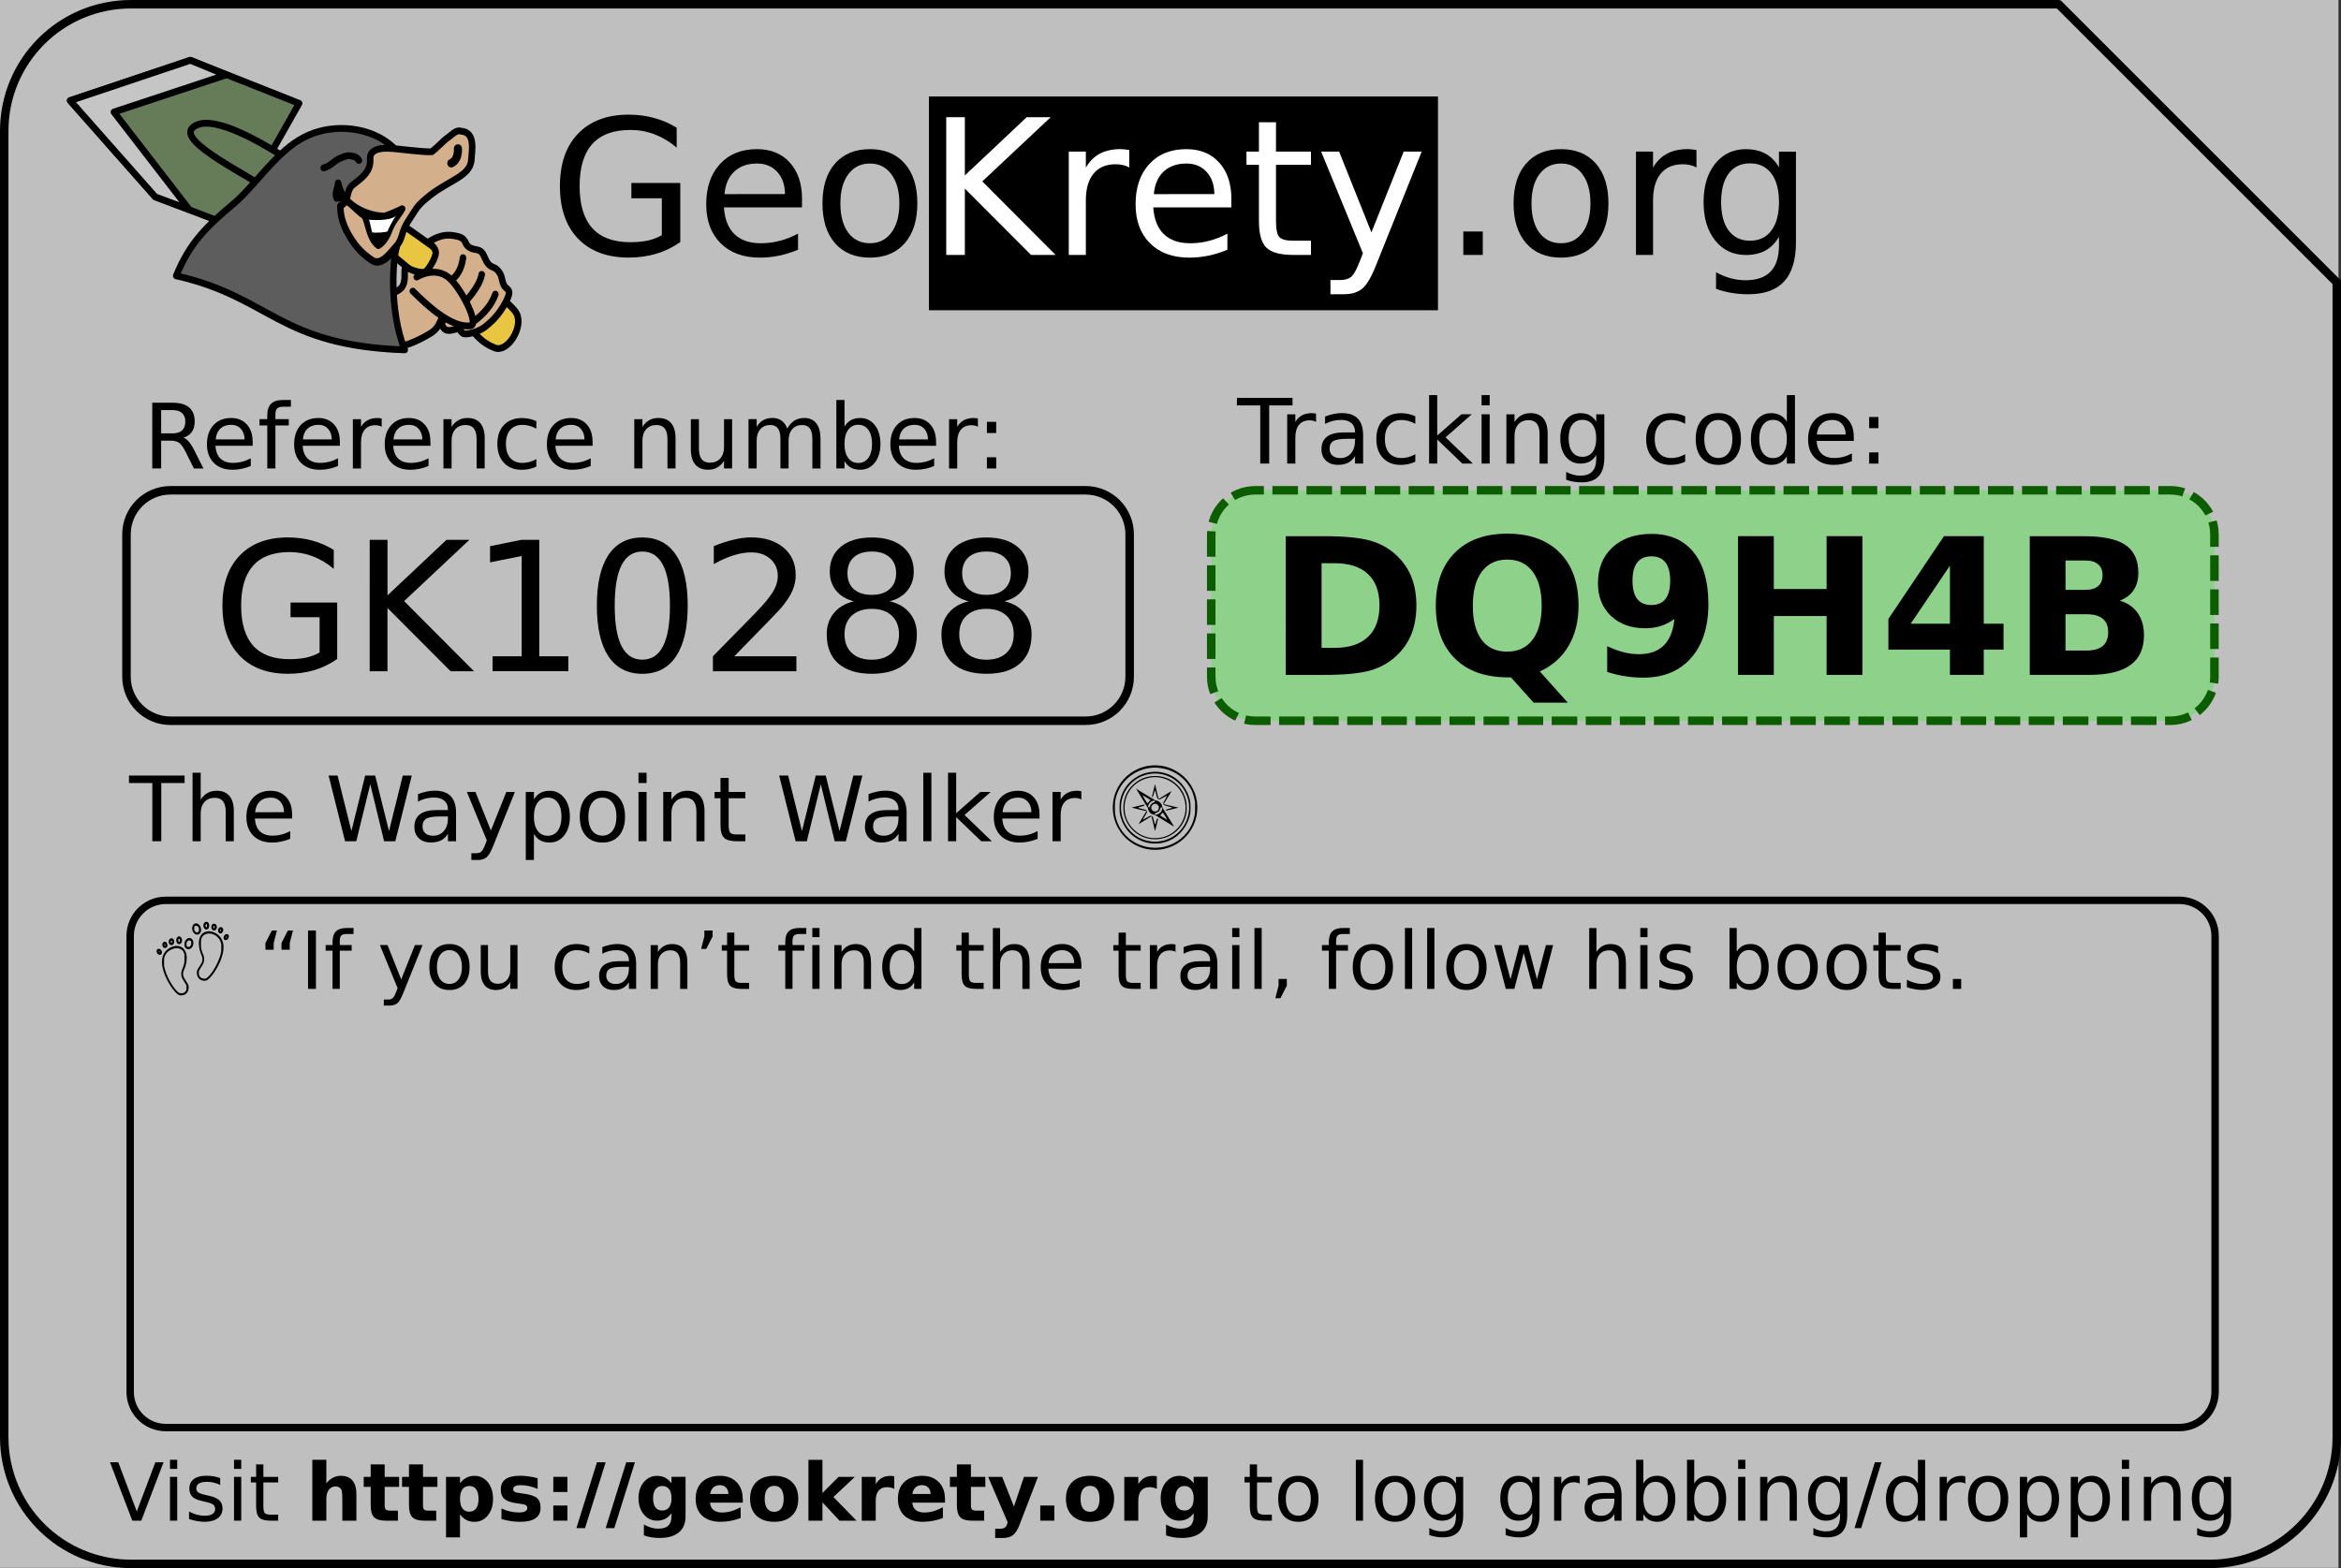 <?xml version="1.0" encoding="UTF-8" standalone="no"?>
<svg
   width="82.441mm"
   height="55.239mm"
   viewBox="0 0 82.441 55.239"
   version="1.1"
   id="svg8"
   sodipodi:docname="label-screenshot.svg"
   inkscape:version="1.1.2 (0a00cf5339, 2022-02-04)"
   xmlns:inkscape="http://www.inkscape.org/namespaces/inkscape"
   xmlns:sodipodi="http://sodipodi.sourceforge.net/DTD/sodipodi-0.dtd"
   xmlns="http://www.w3.org/2000/svg"
   xmlns:svg="http://www.w3.org/2000/svg"
   xmlns:rdf="http://www.w3.org/1999/02/22-rdf-syntax-ns#"
   xmlns:cc="http://creativecommons.org/ns#"
   xmlns:dc="http://purl.org/dc/elements/1.1/">
  <rect x="0" y="0" width="82.441" height="55.239" fill="#333333" stroke="none"/>
  <sodipodi:namedview
     id="namedview344"
     pagecolor="#ffffff"
     bordercolor="#666666"
     borderopacity="1.0"
     inkscape:pageshadow="2"
     inkscape:pageopacity="0.0"
     inkscape:pagecheckerboard="0"
     inkscape:document-units="mm"
     showgrid="false"
     fit-margin-top="0"
     fit-margin-left="0"
     fit-margin-right="0"
     fit-margin-bottom="0"
     inkscape:zoom="3.0362929"
     inkscape:cx="176.69574"
     inkscape:cy="101.43949"
     inkscape:window-width="2490"
     inkscape:window-height="1403"
     inkscape:window-x="0"
     inkscape:window-y="0"
     inkscape:window-maximized="1"
     inkscape:current-layer="svg8" />
  <defs
     id="defs2">
    <clipPath
       clipPathUnits="userSpaceOnUse"
       id="clipPath2442">
      <rect
         style="display:inline;fill:#ff0000;fill-opacity:0.351;stroke:#000000;stroke-width:0.3;stroke-linejoin:round;stroke-miterlimit:4;stroke-dasharray:0.9, 0.3;stroke-dashoffset:3;stroke-opacity:1"
         id="rect2444"
         width="35.329"
         height="8.119"
         x="-31.879"
         y="74.203"
         ry="1.554" />
    </clipPath>
    <clipPath
       clipPathUnits="userSpaceOnUse"
       id="clipPath2446">
      <rect
         ry="1.554"
         y="74.203"
         x="-70.081"
         height="8.119"
         width="35.329"
         id="rect2448"
         style="display:inline;fill:#d40000;fill-opacity:0.351;stroke:#000000;stroke-width:0.3;stroke-linejoin:round;stroke-miterlimit:4;stroke-dasharray:none;stroke-opacity:1" />
    </clipPath>
    <clipPath
       clipPathUnits="userSpaceOnUse"
       id="clipPath5441">
      <rect
         y="82.434"
         x="-71.438"
         height="6.51"
         width="75.183"
         id="rect5443"
         style="fill:#ff0000;stroke-width:0.26;stroke-miterlimit:4;stroke-dasharray:none" />
    </clipPath>
    <rect
       id="rect3711"
       height="12.463"
       width="39.266"
       y="136.056"
       x="107.853" />
    <rect
       x="107.853"
       y="136.056"
       width="39.422"
       height="12.463"
       id="rect3763-3" />
    <rect
       x="107.853"
       y="136.056"
       width="39.422"
       height="12.455"
       id="rect3773-6" />
    <rect
       id="rect3775-7"
       height="12.396"
       width="39.422"
       y="136.056"
       x="107.853" />
    <rect
       id="rect3785-5"
       height="12.455"
       width="39.422"
       y="136.056"
       x="107.853" />
  </defs>
  <rect
     style="opacity:0.684;fill:#ffffff;fill-opacity:1;stroke:none;stroke-width:0.3;stroke-linejoin:round;stroke-miterlimit:4;stroke-dasharray:0.9, 0.3;stroke-dashoffset:3;stroke-opacity:1;paint-order:markers fill stroke"
     id="rect2551"
     width="82.441"
     height="55.239"
     x="-0.089"
     y="-0.009" />
  <g
     style="display:inline"
     id="g3110"
     transform="matrix(1.766,0,0,1.766,463.338,-14.444)">
    <g
       id="g15767-3"
       transform="matrix(0.046,0,0,0.048,-251.482,10.087)">
      <path
         id="polygon2819-6"
         style="fill:#ffffff;stroke-linecap:round;stroke-linejoin:round"
         class="fil59"
         transform="matrix(1.802,-0.163,0.163,1.802,-298.812,-111.447)"
         d="m 151.073,106.766 0.07,-0.07 z" />
      <path
         id="polygon2821-7"
         style="fill:#ffffff;stroke-linecap:round;stroke-linejoin:round"
         class="fil59"
         transform="matrix(1.802,-0.163,0.163,1.802,-298.812,-111.447)"
         d="m 152.06,107.049 -0.105,-0.141 z" />
      <path
         id="polygon2823-5"
         style="fill:#ffffff;stroke-linecap:round;stroke-linejoin:round"
         class="fil59"
         transform="matrix(1.802,-0.163,0.163,1.802,-298.812,-111.447)"
         d="m 147.545,117.914 0.141,-0.07 z" />
      <path
         id="path2825-3"
         d="m -79.438,41.735 c 14.167,10.523 62.44,41.11 66.718,48.714 3.211,5.707 -3.893,16.477 -9.351,14.384 -11.732,-4.499 -6.467,-10.177 -55.86,-47.492"
         style="fill:#e9c642;fill-opacity:1;fill-rule:evenodd;stroke:#000000;stroke-width:2.815;stroke-linecap:round;stroke-linejoin:round;stroke-miterlimit:4;stroke-dasharray:none;stroke-opacity:1" />
      <path
         id="path2827-5"
         d="m -77.634,85.69 c 2.409,-1.227 12.939,-3.118 15.153,-5.983 2.214,-2.864 0.674,-6.332 1.683,-8.742 2.589,1.879 7.006,2.912 8.503,2.265 1.404,-0.606 4.566,-5.813 4.591,-7.859 0.026,-2.046 -2.109,-3.609 -3.452,-4.365 5.519,-3.453 9.024,-3.412 12.958,-2.509 3.934,0.903 2.802,3.172 4.993,4.513 2.138,1.308 3.855,0.634 5.237,1.903 1.381,1.269 1.591,3.419 3.1,5.079 1.546,1.7 2.699,0.911 4.403,3.024 1.704,2.113 1.153,3.302 2.266,5.649 1.113,2.347 4.011,1.233 0.9,7.024 -3.017,5.615 -6.636,8.594 -9.13,10.476 -2.556,1.929 -8.417,3.644 -9.712,2.465 -1.544,-1.406 -0.879,-1.291 -0.428,-2.663 -1.25,0.509 -1.909,1.111 -4.285,1.507 -2.376,0.396 -2.905,-0.276 -3.882,-1.52 -0.977,-1.243 1.212,-4.106 -0.025,-3.454 -1.237,0.652 -1.104,3.7 -4.922,6.062 -3.818,2.362 -9.784,5.127 -14.572,5.921 -4.788,0.794 -7.819,-2.342 -10.02,-2.394"
         style="fill:#d4af8b;fill-opacity:1;fill-rule:evenodd;stroke:#000000;stroke-width:2.815;stroke-linecap:round;stroke-linejoin:round;stroke-miterlimit:4;stroke-dasharray:none;stroke-opacity:1" />
      <path
         id="path2829-6"
         d="m -57.646,81.236 c 6.501,6.194 16.721,15.316 24.958,14.417 3.833,-0.417 -3.065,-14.002 -8.507,-19.288 -5.442,-5.287 -12.765,-2.221 -14.765,-0.983"
         style="fill:none;fill-opacity:0.75;fill-rule:evenodd;stroke:#000000;stroke-width:2.815;stroke-linecap:round;stroke-linejoin:round;stroke-miterlimit:4;stroke-dasharray:none;stroke-opacity:1" />
      <path
         id="path2831-2"
         d="m -40.681,76.213 c 1.421,-0.482 4.23,-3.726 4.79,-8.881"
         style="fill:none;fill-opacity:0.75;fill-rule:evenodd;stroke:#000000;stroke-width:2.815;stroke-linecap:round;stroke-linejoin:round;stroke-miterlimit:4;stroke-dasharray:none;stroke-opacity:1" />
      <path
         id="path2833-9"
         d="m -34.332,85.085 c 2.8,-3.154 5.977,-7.205 6.566,-10.815"
         style="fill:none;fill-opacity:0.75;fill-rule:evenodd;stroke:#000000;stroke-width:2.815;stroke-linecap:round;stroke-linejoin:round;stroke-miterlimit:4;stroke-dasharray:none;stroke-opacity:1" />
      <path
         id="path2835-1"
         d="m -31.27,93.835 c 4.691,-3.274 7.922,-7.19 9.414,-11.345"
         style="fill:none;fill-opacity:0.75;fill-rule:evenodd;stroke:#000000;stroke-width:2.815;stroke-linecap:round;stroke-linejoin:round;stroke-miterlimit:4;stroke-dasharray:none;stroke-opacity:1" />
      <g
         transform="matrix(0.703,0.037,-0.037,0.703,-275.973,-686.683)"
         id="g2837-2">
        <path
           style="opacity:1;fill:#667b58;fill-opacity:1;fill-rule:evenodd;stroke:#000000;stroke-width:4;stroke-linecap:butt;stroke-linejoin:round;stroke-miterlimit:4;stroke-dasharray:none;stroke-opacity:1"
           d="m 291.293,966.005 -38.677,74.178 -46.898,-14.387 -55.306,-53.999 72.683,-27.653 z"
           id="path2839-7" />
        <path
           style="opacity:1;fill:#c5c5c5;fill-opacity:1;fill-rule:evenodd;stroke:#000000;stroke-width:4;stroke-linecap:butt;stroke-linejoin:round;stroke-miterlimit:4;stroke-dasharray:none;stroke-opacity:1"
           d="m 205.718,1025.796 -55.306,-53.999 72.683,-27.653 22.328,7.49 -67.753,25.496 49.308,55.019 z"
           id="path2841-0" />
        <path
           style="fill:#667b58;fill-opacity:1;fill-rule:evenodd;stroke:#000000;stroke-width:4;stroke-linecap:butt;stroke-linejoin:round;stroke-miterlimit:4;stroke-dasharray:none;stroke-opacity:1"
           d="m 288.18,1000.584 -9.197,19.648 c -15.203,-9.807 -61.663,-27.495 -52.396,-36.464 9.412,-9.109 38.416,3.774 61.593,16.816 z"
           id="path2843-9" />
      </g>
      <path
         id="path2845-3"
         d="m -64.624,62.931 c -1.833,5.249 -3.217,26.674 3.487,42.707 -54.838,-1.824 -58.03,-21.903 -99.074,-30.769 5.657,-13.383 12.953,-20.429 24.893,-29.953 5.335,-4.256 11.861,-12.187 17.055,-17.298 5.194,-5.112 9.535,-8.731 15.57,-11.277 11.124,-4.693 26.888,-3.517 36.515,5.106 -2.855,0.679 -9.769,-0.106 -9.716,4.949 0.505,5.708 -4.006,8.31 -7.966,11.344 -2.578,2.671 -1.1,6.782 -4.918,8.32 -0.179,4.573 1.595,8.986 4.192,13.042 2.711,4.234 5.529,6.961 9.378,9.46 3.849,2.499 8.137,-2.758 10.584,-5.632 z"
         style="fill:#5d5d5d;fill-opacity:1;fill-rule:evenodd;stroke:#000000;stroke-width:2.815;stroke-linecap:butt;stroke-linejoin:round;stroke-miterlimit:4;stroke-dasharray:none;stroke-opacity:1" />
      <path
         id="path2847-6"
         d="m -64.874,62.627 c -3.235,3.506 -6.735,8.131 -10.584,5.632 -3.849,-2.499 -6.667,-5.226 -9.378,-9.46 -2.597,-4.055 -4.371,-8.469 -4.192,-13.042 3.818,-1.538 2.34,-5.649 4.918,-8.32 3.96,-3.034 8.471,-5.637 7.966,-11.344 -0.053,-5.056 7.977,-4.211 9.902,-4.112 2.018,0.103 13.132,1.544 16.777,1.335 2.522,-1.789 5.235,-4.766 6.889,-5.795 1.61,-1.002 3.748,-3.507 5.783,-2.77 6.354,0.418 4.815,7.672 4.47,12.44 -0.915,6.239 -9.324,7.929 -17.676,14.092 -6.191,4.704 -5.649,5.091 -9.368,10.427 -3.718,5.336 -2.271,7.411 -5.506,10.917 z"
         style="fill:#d4af8b;fill-opacity:1;fill-rule:evenodd;stroke:#000000;stroke-width:2.815;stroke-linecap:butt;stroke-linejoin:round;stroke-miterlimit:4;stroke-dasharray:none;stroke-opacity:1" />
      <path
         id="path2849-0"
         d="m -38.083,21.963 c 0.13,3.192 -1.029,5.32 -2.876,6.112"
         style="fill:none;fill-opacity:0.75;fill-rule:evenodd;stroke:#000000;stroke-width:3.519;stroke-linecap:round;stroke-linejoin:miter;stroke-miterlimit:4;stroke-dasharray:none;stroke-opacity:1" />
      <path
         style="fill:#000000;fill-rule:nonzero;stroke:#000000;stroke-width:2.815;stroke-linecap:round;stroke-linejoin:round;stroke-miterlimit:4;stroke-dasharray:none;stroke-opacity:1"
         class="fil58"
         d="m -70.035,50.038 c 1.104,-0.037 6.996,-2.643 7.79,-3.043 -1.905,3.308 -3.377,4.007 -5.342,8.28 -0.865,2.359 -2.414,5.463 -4.956,7.032 -3.764,-2.747 -4.09,-8.114 -5.829,-12.163 -4.741,-3.04 -7.936,-8.247 -12.254,-7.461 -1.026,-2.372 0.554,-4.245 0.603,-6.43 1.981,10.257 14.423,13.905 19.989,13.784 z"
         id="path2851-6" />
      <path
         style="fill:#ffffff;fill-rule:nonzero"
         class="fil59"
         d="m -68.471,56.306 c -0.661,0.562 -5.598,0.788 -6.762,0.516 -0.456,-1.011 -0.831,-4.041 -1.466,-5.247 0.884,0.022 9.092,0.729 11.844,-1.699 -1.184,1.195 -3.996,6.564 -3.617,6.43 z"
         id="path2853-2" />
      <path
         id="path2855-6"
         d="m -96.3,30.034 c 3.552,-1.028 4.243,-2.891 7.363,-4.113 3.12,-1.223 3.133,-1.033 5.116,-0.778 1.983,0.255 2.817,1.797 2.817,1.797"
         style="fill:none;fill-opacity:0.75;fill-rule:evenodd;stroke:#000000;stroke-width:2.815;stroke-linecap:round;stroke-linejoin:round;stroke-miterlimit:4;stroke-dasharray:none;stroke-opacity:1" />
    </g>
    <g
       transform="matrix(0.492,0,0,0.492,-266.303,-113.047)"
       id="text4712"
       style="font-style:normal;font-weight:normal;font-size:7.66px;line-height:1.25;font-family:sans-serif;letter-spacing:0px;word-spacing:0px;fill:#000000;fill-opacity:1;stroke:none;stroke-width:0.191"
       aria-label="GeoKrety.org">
      <path
         id="rect4739"
         style="stroke-width:0.484"
         d="m 45.653,250.306 h 20.632 v 8.667 H 45.653 Z" />
      <path
         id="path4714"
         style="stroke-width:0.191"
         d="m 34.827,255.933 v -1.5 h -1.234 v -0.621 h 1.982 v 2.397 q -0.438,0.31 -0.965,0.471 -0.527,0.157 -1.126,0.157 -1.309,0 -2.05,-0.763 -0.737,-0.767 -0.737,-2.132 0,-1.369 0.737,-2.132 0.741,-0.767 2.05,-0.767 0.546,0 1.036,0.135 0.494,0.135 0.909,0.396 v 0.804 q -0.419,-0.355 -0.89,-0.535 -0.471,-0.18 -0.991,-0.18 -1.025,0 -1.541,0.572 -0.512,0.572 -0.512,1.705 0,1.129 0.512,1.702 0.516,0.572 1.541,0.572 0.4,0 0.714,-0.067 0.314,-0.071 0.565,-0.217 z" />
      <path
         id="path4716"
         style="stroke-width:0.191"
         d="m 40.508,254.464 v 0.337 h -3.164 q 0.045,0.711 0.426,1.085 0.385,0.37 1.07,0.37 0.396,0 0.767,-0.097 0.374,-0.097 0.741,-0.292 v 0.651 q -0.37,0.157 -0.759,0.239 -0.389,0.082 -0.789,0.082 -1.002,0 -1.59,-0.583 -0.583,-0.583 -0.583,-1.578 0,-1.029 0.554,-1.631 0.557,-0.606 1.5,-0.606 0.845,0 1.335,0.546 0.494,0.542 0.494,1.477 z m -0.688,-0.202 q -0.007,-0.565 -0.318,-0.901 -0.307,-0.337 -0.815,-0.337 -0.576,0 -0.924,0.325 -0.344,0.325 -0.396,0.916 z" />
      <path
         id="path4718"
         style="stroke-width:0.191"
         d="m 43.261,253.024 q -0.554,0 -0.875,0.434 -0.322,0.43 -0.322,1.182 0,0.752 0.318,1.186 0.322,0.43 0.879,0.43 0.55,0 0.871,-0.434 0.322,-0.434 0.322,-1.182 0,-0.744 -0.322,-1.178 -0.322,-0.438 -0.871,-0.438 z m 0,-0.583 q 0.898,0 1.41,0.583 0.512,0.583 0.512,1.616 0,1.029 -0.512,1.616 -0.512,0.583 -1.41,0.583 -0.901,0 -1.414,-0.583 -0.509,-0.587 -0.509,-1.616 0,-1.032 0.509,-1.616 0.512,-0.583 1.414,-0.583 z" />
      <path
         id="path4720"
         style="fill:#ffffff;stroke-width:0.191"
         d="m 46.354,251.146 h 0.755 v 2.36 l 2.506,-2.36 h 0.972 l -2.771,2.603 2.97,2.981 H 49.791 l -2.682,-2.689 v 2.689 h -0.755 z" />
      <path
         id="path4722"
         style="fill:#ffffff;stroke-width:0.191"
         d="m 53.774,253.184 q -0.116,-0.067 -0.254,-0.097 -0.135,-0.034 -0.299,-0.034 -0.583,0 -0.898,0.381 -0.31,0.378 -0.31,1.088 v 2.207 h -0.692 v -4.189 h 0.692 v 0.651 q 0.217,-0.381 0.565,-0.565 0.348,-0.187 0.845,-0.187 0.071,0 0.157,0.011 0.086,0.007 0.191,0.026 z" />
      <path
         id="path4724"
         style="fill:#ffffff;stroke-width:0.191"
         d="m 57.91,254.464 v 0.337 h -3.164 q 0.045,0.711 0.426,1.085 0.385,0.37 1.07,0.37 0.396,0 0.767,-0.097 0.374,-0.097 0.741,-0.292 v 0.651 q -0.37,0.157 -0.759,0.239 -0.389,0.082 -0.789,0.082 -1.002,0 -1.59,-0.583 -0.583,-0.583 -0.583,-1.578 0,-1.029 0.554,-1.631 0.557,-0.606 1.5,-0.606 0.845,0 1.335,0.546 0.494,0.542 0.494,1.477 z M 57.222,254.262 q -0.007,-0.565 -0.318,-0.901 -0.307,-0.337 -0.815,-0.337 -0.576,0 -0.924,0.325 -0.344,0.325 -0.396,0.916 z" />
      <path
         id="path4726"
         style="fill:#ffffff;stroke-width:0.191"
         d="m 59.72,251.352 v 1.189 h 1.417 v 0.535 h -1.417 v 2.274 q 0,0.512 0.138,0.658 0.142,0.146 0.572,0.146 h 0.707 v 0.576 H 60.431 q -0.797,0 -1.1,-0.295 -0.303,-0.299 -0.303,-1.085 V 253.076 h -0.505 v -0.535 h 0.505 v -1.189 z" />
      <path
         id="path4728"
         style="fill:#ffffff;stroke-width:0.191"
         d="m 63.786,257.119 q -0.292,0.748 -0.568,0.976 -0.277,0.228 -0.741,0.228 h -0.55 v -0.576 h 0.404 q 0.284,0 0.441,-0.135 0.157,-0.135 0.348,-0.636 l 0.123,-0.314 -1.694,-4.122 h 0.729 l 1.309,3.276 1.309,-3.276 h 0.729 z" />
      <path
         id="path4730"
         style="stroke-width:0.191"
         d="m 67.312,255.78 h 0.789 v 0.95 h -0.789 z" />
      <path
         id="path4732"
         style="stroke-width:0.191"
         d="m 71.272,253.024 q -0.554,0 -0.875,0.434 -0.322,0.43 -0.322,1.182 0,0.752 0.318,1.186 0.322,0.43 0.879,0.43 0.55,0 0.871,-0.434 0.322,-0.434 0.322,-1.182 0,-0.744 -0.322,-1.178 -0.322,-0.438 -0.871,-0.438 z m 0,-0.583 q 0.898,0 1.41,0.583 0.512,0.583 0.512,1.616 0,1.029 -0.512,1.616 -0.512,0.583 -1.41,0.583 -0.901,0 -1.414,-0.583 -0.509,-0.587 -0.509,-1.616 0,-1.032 0.509,-1.616 0.512,-0.583 1.414,-0.583 z" />
      <path
         id="path4734"
         style="stroke-width:0.191"
         d="m 76.763,253.184 q -0.116,-0.067 -0.254,-0.097 -0.135,-0.034 -0.299,-0.034 -0.583,0 -0.898,0.381 -0.31,0.378 -0.31,1.088 v 2.207 h -0.692 v -4.189 h 0.692 v 0.651 q 0.217,-0.381 0.565,-0.565 0.348,-0.187 0.845,-0.187 0.071,0 0.157,0.011 0.086,0.007 0.191,0.026 z" />
      <path
         id="path4736"
         style="stroke-width:0.191"
         d="m 80.106,254.587 q 0,-0.748 -0.31,-1.159 -0.307,-0.411 -0.864,-0.411 -0.554,0 -0.864,0.411 -0.307,0.411 -0.307,1.159 0,0.744 0.307,1.156 0.31,0.411 0.864,0.411 0.557,0 0.864,-0.411 0.31,-0.411 0.31,-1.156 z m 0.688,1.623 q 0,1.07 -0.475,1.59 -0.475,0.524 -1.455,0.524 -0.363,0 -0.684,-0.056 -0.322,-0.052 -0.625,-0.165 v -0.669 q 0.303,0.165 0.598,0.243 0.295,0.079 0.602,0.079 0.677,0 1.014,-0.355 0.337,-0.352 0.337,-1.066 v -0.34 q -0.213,0.37 -0.546,0.554 -0.333,0.183 -0.797,0.183 -0.77,0 -1.242,-0.587 -0.471,-0.587 -0.471,-1.556 0,-0.972 0.471,-1.56 0.471,-0.587 1.242,-0.587 0.464,0 0.797,0.183 0.333,0.183 0.546,0.554 v -0.636 h 0.688 z" />
    </g>
  </g>
  <g
     aria-label="Reference number:"
     id="text956"
     style="font-size:3.175px;line-height:1.25;text-align:center;letter-spacing:0px;word-spacing:0px;text-anchor:middle;display:inline;stroke-width:0.265"
     transform="translate(334.836,56.794)">
    <path
       d="m -328.377,-41.377 q 0.101,0.034 0.195,0.146 0.096,0.112 0.192,0.307 l 0.318,0.633 h -0.336 l -0.296,-0.594 q -0.115,-0.233 -0.223,-0.309 -0.107,-0.076 -0.293,-0.076 h -0.341 v 0.978 h -0.313 v -2.315 h 0.707 q 0.397,0 0.592,0.166 0.195,0.166 0.195,0.501 0,0.219 -0.102,0.363 -0.101,0.144 -0.295,0.2 z m -0.784,-0.972 v 0.822 h 0.394 q 0.226,0 0.341,-0.104 0.116,-0.105 0.116,-0.309 0,-0.203 -0.116,-0.305 -0.115,-0.104 -0.341,-0.104 z"
       id="path170" />
    <path
       d="m -325.938,-41.231 v 0.14 h -1.312 q 0.019,0.295 0.177,0.45 0.16,0.153 0.443,0.153 0.164,0 0.318,-0.04 0.155,-0.04 0.307,-0.121 v 0.27 q -0.153,0.065 -0.315,0.099 -0.161,0.034 -0.327,0.034 -0.415,0 -0.659,-0.242 -0.242,-0.242 -0.242,-0.654 0,-0.426 0.229,-0.676 0.231,-0.251 0.622,-0.251 0.35,0 0.553,0.226 0.205,0.225 0.205,0.612 z m -0.285,-0.084 q -0.003,-0.234 -0.132,-0.374 -0.127,-0.14 -0.338,-0.14 -0.239,0 -0.383,0.135 -0.143,0.135 -0.164,0.38 z"
       id="path172" />
    <path
       d="m -324.591,-42.704 v 0.237 h -0.273 q -0.153,0 -0.214,0.062 -0.059,0.062 -0.059,0.223 v 0.153 h 0.47 v 0.222 h -0.47 v 1.515 h -0.287 v -1.515 h -0.273 v -0.222 h 0.273 v -0.121 q 0,-0.29 0.135,-0.422 0.135,-0.133 0.428,-0.133 z"
       id="path174" />
    <path
       d="m -322.867,-41.231 v 0.14 h -1.312 q 0.019,0.295 0.177,0.45 0.16,0.153 0.443,0.153 0.164,0 0.318,-0.04 0.155,-0.04 0.307,-0.121 v 0.27 q -0.153,0.065 -0.315,0.099 -0.161,0.034 -0.327,0.034 -0.415,0 -0.659,-0.242 -0.242,-0.242 -0.242,-0.654 0,-0.426 0.229,-0.676 0.231,-0.251 0.622,-0.251 0.35,0 0.553,0.226 0.205,0.225 0.205,0.612 z m -0.285,-0.084 q -0.003,-0.234 -0.132,-0.374 -0.127,-0.14 -0.338,-0.14 -0.239,0 -0.383,0.135 -0.143,0.135 -0.164,0.38 z"
       id="path176" />
    <path
       d="m -321.393,-41.761 q -0.048,-0.028 -0.105,-0.04 -0.056,-0.014 -0.124,-0.014 -0.242,0 -0.372,0.158 -0.129,0.157 -0.129,0.451 v 0.915 h -0.287 v -1.736 h 0.287 v 0.27 q 0.09,-0.158 0.234,-0.234 0.144,-0.078 0.35,-0.078 0.029,0 0.065,0.005 0.036,0.003 0.079,0.011 z"
       id="path178" />
    <path
       d="m -319.678,-41.231 v 0.14 h -1.312 q 0.019,0.295 0.177,0.45 0.16,0.153 0.443,0.153 0.164,0 0.318,-0.04 0.155,-0.04 0.307,-0.121 v 0.27 q -0.153,0.065 -0.315,0.099 -0.161,0.034 -0.327,0.034 -0.415,0 -0.659,-0.242 -0.242,-0.242 -0.242,-0.654 0,-0.426 0.229,-0.676 0.231,-0.251 0.622,-0.251 0.35,0 0.553,0.226 0.205,0.225 0.205,0.612 z m -0.285,-0.084 q -0.003,-0.234 -0.132,-0.374 -0.127,-0.14 -0.338,-0.14 -0.239,0 -0.383,0.135 -0.143,0.135 -0.164,0.38 z"
       id="path180" />
    <path
       d="m -317.767,-41.34 v 1.048 h -0.285 v -1.039 q 0,-0.246 -0.096,-0.369 -0.096,-0.122 -0.288,-0.122 -0.231,0 -0.364,0.147 -0.133,0.147 -0.133,0.402 v 0.981 h -0.287 v -1.736 h 0.287 v 0.27 q 0.102,-0.157 0.24,-0.234 0.14,-0.078 0.321,-0.078 0.299,0 0.453,0.186 0.153,0.184 0.153,0.544 z"
       id="path182" />
    <path
       d="m -315.948,-41.961 v 0.267 q -0.121,-0.067 -0.243,-0.099 -0.121,-0.034 -0.245,-0.034 -0.278,0 -0.431,0.177 -0.153,0.175 -0.153,0.493 0,0.318 0.153,0.495 0.153,0.175 0.431,0.175 0.124,0 0.245,-0.033 0.122,-0.034 0.243,-0.101 v 0.264 q -0.119,0.056 -0.248,0.084 -0.127,0.028 -0.271,0.028 -0.392,0 -0.623,-0.246 -0.231,-0.246 -0.231,-0.665 0,-0.425 0.233,-0.668 0.234,-0.243 0.64,-0.243 0.132,0 0.257,0.028 0.126,0.026 0.243,0.081 z"
       id="path184" />
    <path
       d="m -313.967,-41.231 v 0.14 h -1.312 q 0.019,0.295 0.177,0.45 0.16,0.153 0.443,0.153 0.164,0 0.318,-0.04 0.155,-0.04 0.307,-0.121 v 0.27 q -0.153,0.065 -0.315,0.099 -0.161,0.034 -0.327,0.034 -0.415,0 -0.659,-0.242 -0.242,-0.242 -0.242,-0.654 0,-0.426 0.229,-0.676 0.231,-0.251 0.622,-0.251 0.35,0 0.553,0.226 0.205,0.225 0.205,0.612 z m -0.285,-0.084 q -0.003,-0.234 -0.132,-0.374 -0.127,-0.14 -0.338,-0.14 -0.239,0 -0.383,0.135 -0.143,0.135 -0.164,0.38 z"
       id="path186" />
    <path
       d="m -311.046,-41.34 v 1.048 h -0.285 v -1.039 q 0,-0.246 -0.096,-0.369 -0.096,-0.122 -0.288,-0.122 -0.231,0 -0.364,0.147 -0.133,0.147 -0.133,0.402 v 0.981 h -0.287 v -1.736 h 0.287 v 0.27 q 0.102,-0.157 0.24,-0.234 0.14,-0.078 0.321,-0.078 0.299,0 0.453,0.186 0.153,0.184 0.153,0.544 z"
       id="path188" />
    <path
       d="m -310.507,-40.977 v -1.051 h 0.285 v 1.04 q 0,0.246 0.096,0.371 0.096,0.122 0.288,0.122 0.231,0 0.364,-0.147 0.135,-0.147 0.135,-0.402 v -0.984 h 0.285 v 1.736 h -0.285 v -0.267 q -0.104,0.158 -0.242,0.236 -0.136,0.076 -0.318,0.076 -0.299,0 -0.454,-0.186 -0.155,-0.186 -0.155,-0.544 z"
       id="path190" />
    <path
       d="m -307.113,-41.695 q 0.107,-0.192 0.256,-0.284 0.149,-0.091 0.35,-0.091 0.271,0 0.419,0.191 0.147,0.189 0.147,0.54 v 1.048 h -0.287 v -1.039 q 0,-0.25 -0.088,-0.371 -0.088,-0.121 -0.27,-0.121 -0.222,0 -0.35,0.147 -0.129,0.147 -0.129,0.402 v 0.981 h -0.287 v -1.039 q 0,-0.251 -0.088,-0.371 -0.088,-0.121 -0.273,-0.121 -0.219,0 -0.347,0.149 -0.129,0.147 -0.129,0.4 v 0.981 h -0.287 v -1.736 h 0.287 v 0.27 q 0.098,-0.16 0.234,-0.236 0.136,-0.076 0.324,-0.076 0.189,0 0.321,0.096 0.133,0.096 0.197,0.279 z"
       id="path192" />
    <path
       d="m -304.126,-41.158 q 0,-0.315 -0.13,-0.493 -0.129,-0.18 -0.355,-0.18 -0.226,0 -0.357,0.18 -0.129,0.178 -0.129,0.493 0,0.315 0.129,0.495 0.13,0.178 0.357,0.178 0.226,0 0.355,-0.178 0.13,-0.18 0.13,-0.495 z m -0.97,-0.606 q 0.09,-0.155 0.226,-0.229 0.138,-0.076 0.329,-0.076 0.316,0 0.513,0.251 0.198,0.251 0.198,0.66 0,0.409 -0.198,0.66 -0.197,0.251 -0.513,0.251 -0.191,0 -0.329,-0.074 -0.136,-0.076 -0.226,-0.231 v 0.26 h -0.287 v -2.412 h 0.287 z"
       id="path194" />
    <path
       d="m -301.871,-41.231 v 0.14 h -1.312 q 0.019,0.295 0.177,0.45 0.16,0.153 0.443,0.153 0.164,0 0.318,-0.04 0.155,-0.04 0.307,-0.121 v 0.27 q -0.153,0.065 -0.315,0.099 -0.161,0.034 -0.327,0.034 -0.415,0 -0.659,-0.242 -0.242,-0.242 -0.242,-0.654 0,-0.426 0.229,-0.676 0.231,-0.251 0.622,-0.251 0.35,0 0.553,0.226 0.205,0.225 0.205,0.612 z m -0.285,-0.084 q -0.003,-0.234 -0.132,-0.374 -0.127,-0.14 -0.338,-0.14 -0.239,0 -0.383,0.135 -0.143,0.135 -0.164,0.38 z"
       id="path196" />
    <path
       d="m -300.397,-41.761 q -0.048,-0.028 -0.105,-0.04 -0.056,-0.014 -0.124,-0.014 -0.242,0 -0.372,0.158 -0.129,0.157 -0.129,0.451 v 0.915 h -0.287 v -1.736 h 0.287 v 0.27 q 0.09,-0.158 0.234,-0.234 0.144,-0.078 0.35,-0.078 0.029,0 0.065,0.005 0.036,0.003 0.079,0.011 z"
       id="path198" />
    <path
       d="m -300.081,-40.686 h 0.327 v 0.394 h -0.327 z m 0,-1.248 h 0.327 v 0.394 h -0.327 z"
       id="path200" />
  </g>
  <path
     id="rect1436"
     style="fill:none;fill-opacity:0.351;stroke:#000000;stroke-width:0.3;stroke-linejoin:round"
     d="M 6.008,17.271 H 38.228 c 0.861,0 1.554,0.693 1.554,1.554 v 5.011 c 0,0.861 -0.693,1.554 -1.554,1.554 H 6.008 c -0.861,0 -1.554,-0.693 -1.554,-1.554 v -5.011 c 0,-0.861 0.693,-1.554 1.554,-1.554 z" />
  <g
     aria-label="Tracking code:"
     id="text960"
     style="font-size:3.175px;line-height:1.25;text-align:center;letter-spacing:0px;word-spacing:0px;text-anchor:middle;display:inline;stroke-width:0.265"
     transform="translate(334.836,56.794)">
    <path
       d="m -291.276,-42.778 h 1.958 v 0.264 h -0.822 v 2.051 h -0.315 v -2.051 h -0.822 z"
       id="path204" />
    <path
       d="m -288.489,-41.933 q -0.048,-0.028 -0.105,-0.04 -0.056,-0.014 -0.124,-0.014 -0.242,0 -0.372,0.158 -0.129,0.157 -0.129,0.451 v 0.915 h -0.287 v -1.736 h 0.287 v 0.27 q 0.09,-0.158 0.234,-0.234 0.144,-0.078 0.35,-0.078 0.029,0 0.065,0.005 0.036,0.003 0.079,0.011 z"
       id="path206" />
    <path
       d="m -287.401,-41.336 q -0.346,0 -0.479,0.079 -0.133,0.079 -0.133,0.27 0,0.152 0.099,0.242 0.101,0.088 0.273,0.088 0.237,0 0.38,-0.167 0.144,-0.169 0.144,-0.448 v -0.064 z m 0.569,-0.118 v 0.991 h -0.285 v -0.264 q -0.098,0.158 -0.243,0.234 -0.146,0.074 -0.357,0.074 -0.267,0 -0.425,-0.149 -0.157,-0.15 -0.157,-0.402 0,-0.293 0.195,-0.442 0.197,-0.149 0.586,-0.149 h 0.4 v -0.028 q 0,-0.197 -0.13,-0.304 -0.129,-0.109 -0.363,-0.109 -0.149,0 -0.29,0.036 -0.141,0.036 -0.271,0.107 V -42.121 q 0.157,-0.06 0.304,-0.09 0.147,-0.031 0.287,-0.031 0.377,0 0.563,0.195 0.186,0.195 0.186,0.592 z"
       id="path208" />
    <path
       d="m -284.994,-42.133 v 0.267 q -0.121,-0.067 -0.243,-0.099 -0.121,-0.034 -0.245,-0.034 -0.278,0 -0.431,0.177 -0.153,0.175 -0.153,0.493 0,0.318 0.153,0.495 0.153,0.175 0.431,0.175 0.124,0 0.245,-0.033 0.122,-0.034 0.243,-0.101 v 0.264 q -0.119,0.056 -0.248,0.084 -0.127,0.028 -0.271,0.028 -0.392,0 -0.623,-0.246 -0.231,-0.246 -0.231,-0.665 0,-0.425 0.233,-0.668 0.234,-0.243 0.64,-0.243 0.132,0 0.257,0.028 0.126,0.026 0.243,0.081 z"
       id="path210" />
    <path
       d="m -284.509,-42.876 h 0.287 v 1.425 l 0.851,-0.749 h 0.364 l -0.921,0.812 0.96,0.924 h -0.372 l -0.882,-0.848 v 0.848 h -0.287 z"
       id="path212" />
    <path
       d="m -282.66,-42.2 h 0.285 v 1.736 h -0.285 z m 0,-0.676 h 0.285 v 0.361 h -0.285 z"
       id="path214" />
    <path
       d="m -280.334,-41.511 v 1.048 h -0.285 v -1.039 q 0,-0.246 -0.096,-0.369 -0.096,-0.122 -0.288,-0.122 -0.231,0 -0.364,0.147 -0.133,0.147 -0.133,0.402 v 0.981 h -0.287 v -1.736 h 0.287 v 0.27 q 0.102,-0.157 0.24,-0.234 0.14,-0.078 0.321,-0.078 0.299,0 0.453,0.186 0.153,0.184 0.153,0.544 z"
       id="path216" />
    <path
       d="m -278.623,-41.352 q 0,-0.31 -0.129,-0.481 -0.127,-0.171 -0.358,-0.171 -0.229,0 -0.358,0.171 -0.127,0.171 -0.127,0.481 0,0.309 0.127,0.479 0.129,0.171 0.358,0.171 0.231,0 0.358,-0.171 0.129,-0.171 0.129,-0.479 z m 0.285,0.673 q 0,0.443 -0.197,0.659 -0.197,0.217 -0.603,0.217 -0.15,0 -0.284,-0.023 -0.133,-0.022 -0.259,-0.068 v -0.278 q 0.126,0.068 0.248,0.101 0.122,0.033 0.25,0.033 0.281,0 0.42,-0.147 0.14,-0.146 0.14,-0.442 v -0.141 q -0.088,0.153 -0.226,0.229 -0.138,0.076 -0.33,0.076 -0.319,0 -0.515,-0.243 -0.195,-0.243 -0.195,-0.645 0,-0.403 0.195,-0.646 0.195,-0.243 0.515,-0.243 0.192,0 0.33,0.076 0.138,0.076 0.226,0.229 v -0.264 h 0.285 z"
       id="path218" />
    <path
       d="m -275.491,-42.133 v 0.267 q -0.121,-0.067 -0.243,-0.099 -0.121,-0.034 -0.245,-0.034 -0.278,0 -0.431,0.177 -0.153,0.175 -0.153,0.493 0,0.318 0.153,0.495 0.153,0.175 0.431,0.175 0.124,0 0.245,-0.033 0.122,-0.034 0.243,-0.101 v 0.264 q -0.119,0.056 -0.248,0.084 -0.127,0.028 -0.271,0.028 -0.392,0 -0.623,-0.246 -0.231,-0.246 -0.231,-0.665 0,-0.425 0.233,-0.668 0.234,-0.243 0.64,-0.243 0.132,0 0.257,0.028 0.126,0.026 0.243,0.081 z"
       id="path220" />
    <path
       d="m -274.322,-42 q -0.229,0 -0.363,0.18 -0.133,0.178 -0.133,0.49 0,0.312 0.132,0.491 0.133,0.178 0.364,0.178 0.228,0 0.361,-0.18 0.133,-0.18 0.133,-0.49 0,-0.309 -0.133,-0.488 -0.133,-0.181 -0.361,-0.181 z m 0,-0.242 q 0.372,0 0.584,0.242 0.212,0.242 0.212,0.67 0,0.426 -0.212,0.67 -0.212,0.242 -0.584,0.242 -0.374,0 -0.586,-0.242 -0.211,-0.243 -0.211,-0.67 0,-0.428 0.211,-0.67 0.212,-0.242 0.586,-0.242 z"
       id="path222" />
    <path
       d="m -271.91,-41.936 v -0.939 h 0.285 v 2.412 h -0.285 v -0.26 q -0.09,0.155 -0.228,0.231 -0.136,0.074 -0.329,0.074 -0.315,0 -0.513,-0.251 -0.197,-0.251 -0.197,-0.66 0,-0.409 0.197,-0.66 0.198,-0.251 0.513,-0.251 0.192,0 0.329,0.076 0.138,0.074 0.228,0.229 z m -0.972,0.606 q 0,0.315 0.129,0.495 0.13,0.178 0.357,0.178 0.226,0 0.357,-0.178 0.13,-0.18 0.13,-0.495 0,-0.315 -0.13,-0.493 -0.13,-0.18 -0.357,-0.18 -0.226,0 -0.357,0.18 -0.129,0.178 -0.129,0.493 z"
       id="path224" />
    <path
       d="m -269.552,-41.403 v 0.14 h -1.312 q 0.019,0.295 0.177,0.45 0.16,0.153 0.443,0.153 0.164,0 0.318,-0.04 0.155,-0.04 0.307,-0.121 v 0.27 q -0.153,0.065 -0.315,0.099 -0.161,0.034 -0.327,0.034 -0.415,0 -0.659,-0.242 -0.242,-0.242 -0.242,-0.654 0,-0.426 0.229,-0.676 0.231,-0.251 0.622,-0.251 0.35,0 0.553,0.226 0.205,0.225 0.205,0.612 z m -0.285,-0.084 q -0.003,-0.234 -0.132,-0.374 -0.127,-0.14 -0.338,-0.14 -0.239,0 -0.383,0.135 -0.143,0.135 -0.164,0.38 z"
       id="path226" />
    <path
       d="m -269.011,-40.857 h 0.327 v 0.394 h -0.327 z m 0,-1.248 h 0.327 v 0.394 h -0.327 z"
       id="path228" />
  </g>
  <path
     id="rect2261"
     style="fill:#0cff00;fill-opacity:0.275;stroke:#0c5c00;stroke-width:0.3;stroke-linejoin:round;stroke-miterlimit:4;stroke-dasharray:0.9, 0.3;stroke-dashoffset:3;stroke-opacity:1"
     d="m 44.209,17.271 h 32.221 c 0.861,0 1.554,0.693 1.554,1.554 v 5.011 c 0,0.861 -0.693,1.554 -1.554,1.554 h -32.221 c -0.861,0 -1.554,-0.693 -1.554,-1.554 v -5.011 c 0,-0.861 0.693,-1.554 1.554,-1.554 z" />
  <g
     aria-label="Visit https://geokrety.org to log grabbing/dropping"
     transform="translate(21.068,-193.198)"
     id="text6022"
     style="font-size:2.822px;line-height:1.25;text-align:center;text-anchor:middle;white-space:pre;inline-size:76.192;display:inline;stroke-width:0.265">
    <path
       d="m -16.409,246.767 -0.785,-2.057 h 0.291 l 0.652,1.732 0.653,-1.732 h 0.289 l -0.784,2.057 z"
       style="display:inline"
       id="path232" />
    <path
       d="m -15.082,245.223 h 0.254 v 1.543 h -0.254 z m 0,-0.601 h 0.254 v 0.321 h -0.254 z"
       style="display:inline"
       id="path234" />
    <path
       d="m -13.314,245.269 v 0.24 q -0.107,-0.055 -0.223,-0.083 -0.116,-0.028 -0.24,-0.028 -0.189,0 -0.284,0.058 -0.094,0.058 -0.094,0.174 0,0.088 0.068,0.139 0.068,0.05 0.271,0.095 l 0.087,0.019 q 0.27,0.058 0.383,0.164 0.114,0.105 0.114,0.294 0,0.215 -0.171,0.34 -0.169,0.125 -0.467,0.125 -0.124,0 -0.259,-0.025 -0.134,-0.023 -0.282,-0.072 v -0.262 q 0.141,0.073 0.277,0.11 0.136,0.036 0.27,0.036 0.179,0 0.276,-0.061 0.096,-0.062 0.096,-0.174 0,-0.103 -0.07,-0.158 -0.069,-0.055 -0.305,-0.106 l -0.088,-0.021 q -0.236,-0.05 -0.34,-0.152 -0.105,-0.103 -0.105,-0.282 0,-0.218 0.154,-0.336 0.154,-0.119 0.438,-0.119 0.141,0 0.265,0.021 0.124,0.021 0.229,0.062 z"
       style="display:inline"
       id="path236" />
    <path
       d="m -12.827,245.223 h 0.254 v 1.543 h -0.254 z m 0,-0.601 h 0.254 v 0.321 h -0.254 z"
       style="display:inline"
       id="path238" />
    <path
       d="m -11.793,244.785 v 0.438 h 0.522 v 0.197 h -0.522 v 0.838 q 0,0.189 0.051,0.243 0.052,0.054 0.211,0.054 h 0.26 v 0.212 h -0.26 q -0.294,0 -0.405,-0.109 -0.112,-0.11 -0.112,-0.4 v -0.838 h -0.186 v -0.197 h 0.186 v -0.438 z"
       style="display:inline"
       id="path240" />
    <path
       d="m -8.517,245.827 v 0.94 h -0.496 v -0.153 -0.564 q 0,-0.203 -0.01,-0.278 -0.008,-0.076 -0.03,-0.112 -0.029,-0.048 -0.079,-0.074 -0.05,-0.028 -0.113,-0.028 -0.154,0 -0.243,0.12 -0.088,0.119 -0.088,0.329 v 0.759 H -10.069 v -2.144 h 0.493 v 0.827 q 0.112,-0.135 0.237,-0.198 0.125,-0.065 0.277,-0.065 0.267,0 0.405,0.164 0.139,0.164 0.139,0.477 z"
       style="font-weight:bold;-inkscape-font-specification:'sans-serif Bold'"
       id="path242" />
    <path
       d="m -7.521,244.785 v 0.438 h 0.508 v 0.353 H -7.521 v 0.655 q 0,0.107 0.043,0.146 0.043,0.037 0.169,0.037 h 0.254 v 0.353 H -7.478 q -0.292,0 -0.415,-0.121 -0.121,-0.123 -0.121,-0.415 v -0.655 H -8.259 v -0.353 h 0.245 v -0.438 z"
       style="font-weight:bold;-inkscape-font-specification:'sans-serif Bold'"
       id="path244" />
    <path
       d="m -6.172,244.785 v 0.438 h 0.508 v 0.353 h -0.508 v 0.655 q 0,0.107 0.043,0.146 0.043,0.037 0.169,0.037 h 0.254 v 0.353 h -0.423 q -0.292,0 -0.415,-0.121 -0.121,-0.123 -0.121,-0.415 v -0.655 h -0.245 v -0.353 h 0.245 v -0.438 z"
       style="font-weight:bold;-inkscape-font-specification:'sans-serif Bold'"
       id="path246" />
    <path
       d="m -4.868,246.544 v 0.81 h -0.493 v -2.13 h 0.493 v 0.226 q 0.102,-0.135 0.226,-0.198 0.124,-0.065 0.285,-0.065 0.285,0 0.469,0.227 0.183,0.226 0.183,0.583 0,0.357 -0.183,0.584 -0.183,0.226 -0.469,0.226 -0.161,0 -0.285,-0.063 -0.124,-0.065 -0.226,-0.2 z m 0.328,-0.999 q -0.158,0 -0.244,0.117 -0.084,0.116 -0.084,0.335 0,0.219 0.084,0.336 0.085,0.116 0.244,0.116 0.158,0 0.241,-0.116 0.084,-0.116 0.084,-0.336 0,-0.22 -0.084,-0.336 -0.083,-0.116 -0.241,-0.116 z"
       style="font-weight:bold;-inkscape-font-specification:'sans-serif Bold'"
       id="path248" />
    <path
       d="m -2.135,245.272 v 0.375 q -0.158,-0.066 -0.306,-0.099 -0.147,-0.033 -0.278,-0.033 -0.141,0 -0.209,0.036 -0.068,0.034 -0.068,0.107 0,0.059 0.051,0.091 0.052,0.032 0.186,0.047 l 0.087,0.012 q 0.379,0.048 0.51,0.158 0.131,0.11 0.131,0.346 0,0.247 -0.182,0.371 -0.182,0.124 -0.543,0.124 -0.153,0 -0.317,-0.025 -0.163,-0.023 -0.335,-0.072 v -0.375 q 0.147,0.072 0.302,0.107 0.156,0.036 0.316,0.036 0.145,0 0.218,-0.04 0.073,-0.04 0.073,-0.119 0,-0.066 -0.051,-0.098 -0.05,-0.033 -0.2,-0.051 l -0.087,-0.011 q -0.329,-0.041 -0.462,-0.153 -0.132,-0.112 -0.132,-0.339 0,-0.245 0.168,-0.364 0.168,-0.119 0.515,-0.119 0.136,0 0.287,0.021 0.15,0.021 0.327,0.065 z"
       style="font-weight:bold;-inkscape-font-specification:'sans-serif Bold'"
       id="path250" />
    <path
       d="m -1.583,245.223 h 0.497 v 0.533 h -0.497 z m 0,1.01 h 0.497 v 0.533 h -0.497 z"
       style="font-weight:bold;-inkscape-font-specification:'sans-serif Bold'"
       id="path252" />
    <path
       d="m -0.045,244.709 h 0.306 l -0.726,2.319 h -0.305 z"
       style="font-weight:bold;-inkscape-font-specification:'sans-serif Bold'"
       id="path254" />
    <path
       d="M 0.986,244.709 H 1.292 l -0.726,2.319 H 0.261 Z"
       style="font-weight:bold;-inkscape-font-specification:'sans-serif Bold'"
       id="path256" />
    <path
       d="m 2.579,246.505 q -0.102,0.135 -0.225,0.198 -0.123,0.063 -0.284,0.063 -0.282,0 -0.467,-0.222 -0.185,-0.223 -0.185,-0.568 0,-0.346 0.185,-0.566 0.185,-0.222 0.467,-0.222 0.161,0 0.284,0.063 0.123,0.063 0.225,0.2 v -0.229 h 0.496 v 1.388 q 0,0.372 -0.236,0.568 -0.234,0.197 -0.681,0.197 -0.145,0 -0.28,-0.022 -0.135,-0.022 -0.271,-0.068 v -0.384 q 0.13,0.074 0.254,0.11 0.124,0.037 0.249,0.037 0.243,0 0.356,-0.106 0.113,-0.106 0.113,-0.332 z m -0.325,-0.96 q -0.153,0 -0.238,0.113 -0.085,0.113 -0.085,0.32 0,0.212 0.083,0.322 0.083,0.109 0.241,0.109 0.154,0 0.24,-0.113 0.085,-0.113 0.085,-0.318 0,-0.207 -0.085,-0.32 -0.085,-0.113 -0.24,-0.113 z"
       style="font-weight:bold;-inkscape-font-specification:'sans-serif Bold'"
       id="path258" />
    <path
       d="m 5.09,245.991 v 0.141 H 3.936 q 0.018,0.174 0.125,0.26 0.107,0.087 0.3,0.087 0.156,0 0.318,-0.045 0.164,-0.047 0.336,-0.141 v 0.38 q -0.175,0.066 -0.35,0.099 -0.175,0.034 -0.35,0.034 -0.419,0 -0.652,-0.212 -0.232,-0.214 -0.232,-0.598 0,-0.378 0.227,-0.594 0.229,-0.216 0.628,-0.216 0.364,0 0.582,0.219 0.219,0.219 0.219,0.586 z m -0.507,-0.164 q 0,-0.141 -0.083,-0.226 -0.081,-0.087 -0.214,-0.087 -0.143,0 -0.233,0.081 -0.09,0.08 -0.112,0.232 z"
       style="font-weight:bold;-inkscape-font-specification:'sans-serif Bold'"
       id="path260" />
    <path
       d="m 6.198,245.539 q -0.164,0 -0.251,0.119 -0.085,0.117 -0.085,0.339 0,0.222 0.085,0.34 0.087,0.117 0.251,0.117 0.161,0 0.247,-0.117 0.085,-0.119 0.085,-0.34 0,-0.222 -0.085,-0.339 -0.085,-0.119 -0.247,-0.119 z m 0,-0.353 q 0.398,0 0.621,0.215 0.225,0.215 0.225,0.595 0,0.38 -0.225,0.595 -0.223,0.215 -0.621,0.215 -0.4,0 -0.626,-0.215 -0.225,-0.215 -0.225,-0.595 0,-0.38 0.225,-0.595 0.226,-0.215 0.626,-0.215 z"
       style="font-weight:bold;-inkscape-font-specification:'sans-serif Bold'"
       id="path262" />
    <path
       d="m 7.402,244.623 h 0.493 v 1.167 l 0.568,-0.566 h 0.573 l -0.754,0.708 0.813,0.835 H 8.498 l -0.602,-0.644 v 0.644 H 7.402 Z"
       style="font-weight:bold;-inkscape-font-specification:'sans-serif Bold'"
       id="path264" />
    <path
       d="m 10.426,245.644 q -0.065,-0.03 -0.13,-0.044 -0.063,-0.015 -0.128,-0.015 -0.19,0 -0.294,0.123 -0.102,0.121 -0.102,0.349 v 0.711 H 9.279 v -1.543 h 0.493 v 0.254 q 0.095,-0.152 0.218,-0.22 0.124,-0.07 0.296,-0.07 0.025,0 0.054,0.003 0.029,0.001 0.084,0.008 z"
       style="font-weight:bold;-inkscape-font-specification:'sans-serif Bold'"
       id="path266" />
    <path
       d="m 12.211,245.991 v 0.141 h -1.153 q 0.018,0.174 0.125,0.26 0.107,0.087 0.3,0.087 0.156,0 0.318,-0.045 0.164,-0.047 0.336,-0.141 v 0.38 q -0.175,0.066 -0.35,0.099 -0.175,0.034 -0.35,0.034 -0.419,0 -0.652,-0.212 -0.232,-0.214 -0.232,-0.598 0,-0.378 0.227,-0.594 0.229,-0.216 0.628,-0.216 0.364,0 0.582,0.219 0.219,0.219 0.219,0.586 z m -0.507,-0.164 q 0,-0.141 -0.083,-0.226 -0.081,-0.087 -0.214,-0.087 -0.143,0 -0.233,0.081 -0.09,0.08 -0.112,0.232 z"
       style="font-weight:bold;-inkscape-font-specification:'sans-serif Bold'"
       id="path268" />
    <path
       d="m 13.124,244.785 v 0.438 h 0.508 v 0.353 H 13.124 v 0.655 q 0,0.107 0.043,0.146 0.043,0.037 0.169,0.037 h 0.254 v 0.353 H 13.166 q -0.292,0 -0.415,-0.121 -0.121,-0.123 -0.121,-0.415 v -0.655 h -0.245 v -0.353 h 0.245 v -0.438 z"
       style="font-weight:bold;-inkscape-font-specification:'sans-serif Bold'"
       id="path270" />
    <path
       d="m 13.731,245.223 h 0.493 l 0.415,1.047 0.353,-1.047 h 0.493 l -0.649,1.689 q -0.098,0.258 -0.229,0.36 -0.13,0.103 -0.343,0.103 h -0.285 v -0.324 h 0.154 q 0.125,0 0.182,-0.04 0.058,-0.04 0.09,-0.143 l 0.014,-0.043 z"
       style="font-weight:bold;-inkscape-font-specification:'sans-serif Bold'"
       id="path272" />
    <path
       d="m 15.566,246.233 h 0.496 v 0.533 h -0.496 z"
       style="font-weight:bold;-inkscape-font-specification:'sans-serif Bold'"
       id="path274" />
    <path
       d="m 17.321,245.539 q -0.164,0 -0.251,0.119 -0.085,0.117 -0.085,0.339 0,0.222 0.085,0.34 0.087,0.117 0.251,0.117 0.161,0 0.247,-0.117 0.085,-0.119 0.085,-0.34 0,-0.222 -0.085,-0.339 -0.085,-0.119 -0.247,-0.119 z m 0,-0.353 q 0.398,0 0.621,0.215 0.225,0.215 0.225,0.595 0,0.38 -0.225,0.595 -0.223,0.215 -0.621,0.215 -0.4,0 -0.626,-0.215 -0.225,-0.215 -0.225,-0.595 0,-0.38 0.225,-0.595 0.226,-0.215 0.626,-0.215 z"
       style="font-weight:bold;-inkscape-font-specification:'sans-serif Bold'"
       id="path276" />
    <path
       d="m 19.672,245.644 q -0.065,-0.03 -0.13,-0.044 -0.063,-0.015 -0.128,-0.015 -0.19,0 -0.294,0.123 -0.102,0.121 -0.102,0.349 v 0.711 h -0.493 v -1.543 h 0.493 v 0.254 q 0.095,-0.152 0.218,-0.22 0.124,-0.07 0.296,-0.07 0.025,0 0.054,0.003 0.029,0.001 0.084,0.008 z"
       style="font-weight:bold;-inkscape-font-specification:'sans-serif Bold'"
       id="path278" />
    <path
       d="m 20.968,246.505 q -0.102,0.135 -0.225,0.198 -0.123,0.063 -0.284,0.063 -0.282,0 -0.467,-0.222 -0.185,-0.223 -0.185,-0.568 0,-0.346 0.185,-0.566 0.185,-0.222 0.467,-0.222 0.161,0 0.284,0.063 0.123,0.063 0.225,0.2 v -0.229 h 0.496 v 1.388 q 0,0.372 -0.236,0.568 -0.234,0.197 -0.681,0.197 -0.145,0 -0.28,-0.022 -0.135,-0.022 -0.271,-0.068 v -0.384 q 0.13,0.074 0.254,0.11 0.124,0.037 0.249,0.037 0.243,0 0.356,-0.106 0.113,-0.106 0.113,-0.332 z m -0.325,-0.96 q -0.153,0 -0.238,0.113 -0.085,0.113 -0.085,0.32 0,0.212 0.083,0.322 0.083,0.109 0.241,0.109 0.154,0 0.24,-0.113 0.085,-0.113 0.085,-0.318 0,-0.207 -0.085,-0.32 -0.085,-0.113 -0.24,-0.113 z"
       style="font-weight:bold;-inkscape-font-specification:'sans-serif Bold'"
       id="path280" />
    <path
       d="m 23.2,244.785 v 0.438 h 0.522 v 0.197 h -0.522 v 0.838 q 0,0.189 0.051,0.243 0.052,0.054 0.211,0.054 h 0.26 v 0.212 h -0.26 q -0.294,0 -0.405,-0.109 -0.112,-0.11 -0.112,-0.4 v -0.838 h -0.186 v -0.197 h 0.186 v -0.438 z"
       style="display:inline"
       id="path282" />
    <path
       d="m 24.654,245.401 q -0.204,0 -0.322,0.16 -0.119,0.158 -0.119,0.435 0,0.277 0.117,0.437 0.119,0.158 0.324,0.158 0.203,0 0.321,-0.16 0.119,-0.16 0.119,-0.435 0,-0.274 -0.119,-0.434 -0.119,-0.161 -0.321,-0.161 z m 0,-0.215 q 0.331,0 0.52,0.215 0.189,0.215 0.189,0.595 0,0.379 -0.189,0.595 -0.189,0.215 -0.52,0.215 -0.332,0 -0.521,-0.215 -0.187,-0.216 -0.187,-0.595 0,-0.38 0.187,-0.595 0.189,-0.215 0.521,-0.215 z"
       style="display:inline"
       id="path284" />
    <path
       d="m 26.679,244.623 h 0.254 v 2.144 h -0.254 z"
       style="display:inline"
       id="path286" />
    <path
       d="m 28.062,245.401 q -0.204,0 -0.322,0.16 -0.119,0.158 -0.119,0.435 0,0.277 0.117,0.437 0.119,0.158 0.324,0.158 0.203,0 0.321,-0.16 0.119,-0.16 0.119,-0.435 0,-0.274 -0.119,-0.434 -0.119,-0.161 -0.321,-0.161 z m 0,-0.215 q 0.331,0 0.52,0.215 0.189,0.215 0.189,0.595 0,0.379 -0.189,0.595 -0.189,0.215 -0.52,0.215 -0.332,0 -0.521,-0.215 -0.187,-0.216 -0.187,-0.595 0,-0.38 0.187,-0.595 0.189,-0.215 0.521,-0.215 z"
       style="display:inline"
       id="path288" />
    <path
       d="m 30.206,245.977 q 0,-0.276 -0.114,-0.427 -0.113,-0.152 -0.318,-0.152 -0.204,0 -0.318,0.152 -0.113,0.152 -0.113,0.427 0,0.274 0.113,0.426 0.114,0.152 0.318,0.152 0.205,0 0.318,-0.152 0.114,-0.152 0.114,-0.426 z m 0.254,0.598 q 0,0.394 -0.175,0.586 -0.175,0.193 -0.536,0.193 -0.134,0 -0.252,-0.021 -0.119,-0.019 -0.23,-0.061 v -0.247 q 0.112,0.061 0.22,0.09 0.109,0.029 0.222,0.029 0.249,0 0.373,-0.131 0.124,-0.13 0.124,-0.393 v -0.125 q -0.079,0.136 -0.201,0.204 -0.123,0.068 -0.294,0.068 -0.284,0 -0.458,-0.216 -0.174,-0.216 -0.174,-0.573 0,-0.358 0.174,-0.575 0.174,-0.216 0.458,-0.216 0.171,0 0.294,0.068 0.123,0.068 0.201,0.204 v -0.234 h 0.254 z"
       style="display:inline"
       id="path290" />
    <path
       d="m 32.894,245.977 q 0,-0.276 -0.114,-0.427 -0.113,-0.152 -0.318,-0.152 -0.204,0 -0.318,0.152 -0.113,0.152 -0.113,0.427 0,0.274 0.113,0.426 0.114,0.152 0.318,0.152 0.205,0 0.318,-0.152 0.114,-0.152 0.114,-0.426 z m 0.254,0.598 q 0,0.394 -0.175,0.586 -0.175,0.193 -0.536,0.193 -0.134,0 -0.252,-0.021 -0.119,-0.019 -0.23,-0.061 v -0.247 q 0.112,0.061 0.22,0.09 0.109,0.029 0.222,0.029 0.249,0 0.373,-0.131 0.124,-0.13 0.124,-0.393 v -0.125 q -0.079,0.136 -0.201,0.204 -0.123,0.068 -0.294,0.068 -0.284,0 -0.458,-0.216 -0.174,-0.216 -0.174,-0.573 0,-0.358 0.174,-0.575 0.174,-0.216 0.458,-0.216 0.171,0 0.294,0.068 0.123,0.068 0.201,0.204 v -0.234 h 0.254 z"
       style="display:inline"
       id="path292" />
    <path
       d="m 34.565,245.46 q -0.043,-0.025 -0.094,-0.036 -0.05,-0.012 -0.11,-0.012 -0.215,0 -0.331,0.141 -0.114,0.139 -0.114,0.401 v 0.813 h -0.255 v -1.543 h 0.255 v 0.24 q 0.08,-0.141 0.208,-0.208 0.128,-0.069 0.311,-0.069 0.026,0 0.058,0.004 0.032,0.003 0.07,0.01 z"
       style="display:inline"
       id="path294" />
    <path
       d="m 35.532,245.991 q -0.307,0 -0.426,0.07 -0.119,0.07 -0.119,0.24 0,0.135 0.088,0.215 0.09,0.079 0.243,0.079 0.211,0 0.338,-0.149 0.128,-0.15 0.128,-0.398 v -0.057 z m 0.506,-0.105 v 0.881 h -0.254 v -0.234 q -0.087,0.141 -0.216,0.208 -0.13,0.066 -0.317,0.066 -0.237,0 -0.378,-0.132 -0.139,-0.134 -0.139,-0.357 0,-0.26 0.174,-0.393 0.175,-0.132 0.521,-0.132 h 0.356 v -0.025 q 0,-0.175 -0.116,-0.27 -0.114,-0.097 -0.322,-0.097 -0.132,0 -0.258,0.032 -0.125,0.032 -0.241,0.095 v -0.234 q 0.139,-0.054 0.27,-0.08 0.131,-0.028 0.255,-0.028 0.335,0 0.5,0.174 0.165,0.174 0.165,0.526 z"
       style="display:inline"
       id="path296" />
    <path
       d="m 37.668,245.996 q 0,-0.28 -0.116,-0.438 -0.114,-0.16 -0.316,-0.16 -0.201,0 -0.317,0.16 -0.114,0.158 -0.114,0.438 0,0.28 0.114,0.44 0.116,0.158 0.317,0.158 0.201,0 0.316,-0.158 0.116,-0.16 0.116,-0.44 z m -0.863,-0.539 q 0.08,-0.138 0.201,-0.204 0.123,-0.068 0.292,-0.068 0.281,0 0.456,0.223 0.176,0.223 0.176,0.587 0,0.364 -0.176,0.587 -0.175,0.223 -0.456,0.223 -0.169,0 -0.292,-0.066 -0.121,-0.068 -0.201,-0.205 v 0.232 H 36.55 v -2.144 h 0.255 z"
       style="display:inline"
       id="path298" />
    <path
       d="m 39.459,245.996 q 0,-0.28 -0.116,-0.438 -0.114,-0.16 -0.316,-0.16 -0.201,0 -0.317,0.16 -0.114,0.158 -0.114,0.438 0,0.28 0.114,0.44 0.116,0.158 0.317,0.158 0.201,0 0.316,-0.158 0.116,-0.16 0.116,-0.44 z m -0.863,-0.539 q 0.08,-0.138 0.201,-0.204 0.123,-0.068 0.292,-0.068 0.281,0 0.456,0.223 0.176,0.223 0.176,0.587 0,0.364 -0.176,0.587 -0.175,0.223 -0.456,0.223 -0.169,0 -0.292,-0.066 -0.121,-0.068 -0.201,-0.205 v 0.232 H 38.342 v -2.144 h 0.255 z"
       style="display:inline"
       id="path300" />
    <path
       d="m 40.143,245.223 h 0.254 v 1.543 h -0.254 z m 0,-0.601 h 0.254 v 0.321 h -0.254 z"
       style="display:inline"
       id="path302" />
    <path
       d="m 42.21,245.835 v 0.932 H 41.956 v -0.923 q 0,-0.219 -0.085,-0.328 -0.085,-0.109 -0.256,-0.109 -0.205,0 -0.324,0.131 -0.119,0.131 -0.119,0.357 v 0.872 H 40.917 v -1.543 h 0.255 v 0.24 q 0.091,-0.139 0.214,-0.208 0.124,-0.069 0.285,-0.069 0.266,0 0.402,0.165 0.136,0.164 0.136,0.484 z"
       style="display:inline"
       id="path304" />
    <path
       d="m 43.731,245.977 q 0,-0.276 -0.114,-0.427 -0.113,-0.152 -0.318,-0.152 -0.204,0 -0.318,0.152 -0.113,0.152 -0.113,0.427 0,0.274 0.113,0.426 0.114,0.152 0.318,0.152 0.205,0 0.318,-0.152 0.114,-0.152 0.114,-0.426 z m 0.254,0.598 q 0,0.394 -0.175,0.586 -0.175,0.193 -0.536,0.193 -0.134,0 -0.252,-0.021 -0.119,-0.019 -0.23,-0.061 v -0.247 q 0.112,0.061 0.22,0.09 0.109,0.029 0.222,0.029 0.249,0 0.373,-0.131 0.124,-0.13 0.124,-0.393 v -0.125 q -0.079,0.136 -0.201,0.204 -0.123,0.068 -0.294,0.068 -0.284,0 -0.458,-0.216 -0.174,-0.216 -0.174,-0.573 0,-0.358 0.174,-0.575 0.174,-0.216 0.458,-0.216 0.171,0 0.294,0.068 0.123,0.068 0.201,0.204 v -0.234 h 0.254 z"
       style="display:inline"
       id="path306" />
    <path
       d="m 44.958,244.709 h 0.234 l -0.717,2.319 h -0.234 z"
       style="display:inline"
       id="path308" />
    <path
       d="m 46.474,245.458 v -0.835 h 0.254 v 2.144 h -0.254 v -0.232 q -0.08,0.138 -0.203,0.205 -0.121,0.066 -0.292,0.066 -0.28,0 -0.456,-0.223 -0.175,-0.223 -0.175,-0.587 0,-0.364 0.175,-0.587 0.176,-0.223 0.456,-0.223 0.171,0 0.292,0.068 0.123,0.066 0.203,0.204 z m -0.864,0.539 q 0,0.28 0.114,0.44 0.116,0.158 0.317,0.158 0.201,0 0.317,-0.158 0.116,-0.16 0.116,-0.44 0,-0.28 -0.116,-0.438 -0.116,-0.16 -0.317,-0.16 -0.201,0 -0.317,0.16 -0.114,0.158 -0.114,0.438 z"
       style="display:inline"
       id="path310" />
    <path
       d="m 48.144,245.46 q -0.043,-0.025 -0.094,-0.036 -0.05,-0.012 -0.11,-0.012 -0.215,0 -0.331,0.141 -0.114,0.139 -0.114,0.401 v 0.813 h -0.255 v -1.543 h 0.255 v 0.24 q 0.08,-0.141 0.208,-0.208 0.128,-0.069 0.311,-0.069 0.026,0 0.058,0.004 0.032,0.003 0.07,0.01 z"
       style="display:inline"
       id="path312" />
    <path
       d="m 48.946,245.401 q -0.204,0 -0.322,0.16 -0.119,0.158 -0.119,0.435 0,0.277 0.117,0.437 0.119,0.158 0.324,0.158 0.203,0 0.321,-0.16 0.119,-0.16 0.119,-0.435 0,-0.274 -0.119,-0.434 -0.119,-0.161 -0.321,-0.161 z m 0,-0.215 q 0.331,0 0.52,0.215 0.189,0.215 0.189,0.595 0,0.379 -0.189,0.595 -0.189,0.215 -0.52,0.215 -0.332,0 -0.521,-0.215 -0.187,-0.216 -0.187,-0.595 0,-0.38 0.187,-0.595 0.189,-0.215 0.521,-0.215 z"
       style="display:inline"
       id="path314" />
    <path
       d="m 50.32,246.535 v 0.819 h -0.255 v -2.13 h 0.255 v 0.234 q 0.08,-0.138 0.201,-0.204 0.123,-0.068 0.292,-0.068 0.281,0 0.456,0.223 0.176,0.223 0.176,0.587 0,0.364 -0.176,0.587 -0.175,0.223 -0.456,0.223 -0.169,0 -0.292,-0.066 -0.121,-0.068 -0.201,-0.205 z m 0.863,-0.539 q 0,-0.28 -0.116,-0.438 -0.114,-0.16 -0.316,-0.16 -0.201,0 -0.317,0.16 -0.114,0.158 -0.114,0.438 0,0.28 0.114,0.44 0.116,0.158 0.317,0.158 0.201,0 0.316,-0.158 0.116,-0.16 0.116,-0.44 z"
       style="display:inline"
       id="path316" />
    <path
       d="m 52.111,246.535 v 0.819 h -0.255 v -2.13 h 0.255 v 0.234 q 0.08,-0.138 0.201,-0.204 0.123,-0.068 0.292,-0.068 0.281,0 0.456,0.223 0.176,0.223 0.176,0.587 0,0.364 -0.176,0.587 -0.175,0.223 -0.456,0.223 -0.169,0 -0.292,-0.066 -0.121,-0.068 -0.201,-0.205 z m 0.863,-0.539 q 0,-0.28 -0.116,-0.438 -0.114,-0.16 -0.316,-0.16 -0.201,0 -0.317,0.16 -0.114,0.158 -0.114,0.438 0,0.28 0.114,0.44 0.116,0.158 0.317,0.158 0.201,0 0.316,-0.158 0.116,-0.16 0.116,-0.44 z"
       style="display:inline"
       id="path318" />
    <path
       d="m 53.657,245.223 h 0.254 v 1.543 h -0.254 z m 0,-0.601 h 0.254 v 0.321 h -0.254 z"
       style="display:inline"
       id="path320" />
    <path
       d="m 55.724,245.835 v 0.932 h -0.254 v -0.923 q 0,-0.219 -0.085,-0.328 -0.085,-0.109 -0.256,-0.109 -0.205,0 -0.324,0.131 -0.119,0.131 -0.119,0.357 v 0.872 h -0.255 v -1.543 h 0.255 v 0.24 q 0.091,-0.139 0.214,-0.208 0.124,-0.069 0.285,-0.069 0.266,0 0.402,0.165 0.136,0.164 0.136,0.484 z"
       style="display:inline"
       id="path322" />
    <path
       d="m 57.246,245.977 q 0,-0.276 -0.114,-0.427 -0.113,-0.152 -0.318,-0.152 -0.204,0 -0.318,0.152 -0.113,0.152 -0.113,0.427 0,0.274 0.113,0.426 0.114,0.152 0.318,0.152 0.205,0 0.318,-0.152 0.114,-0.152 0.114,-0.426 z m 0.254,0.598 q 0,0.394 -0.175,0.586 -0.175,0.193 -0.536,0.193 -0.134,0 -0.252,-0.021 -0.119,-0.019 -0.23,-0.061 v -0.247 q 0.112,0.061 0.22,0.09 0.109,0.029 0.222,0.029 0.249,0 0.373,-0.131 0.124,-0.13 0.124,-0.393 v -0.125 q -0.079,0.136 -0.201,0.204 -0.123,0.068 -0.294,0.068 -0.284,0 -0.458,-0.216 -0.174,-0.216 -0.174,-0.573 0,-0.358 0.174,-0.575 0.174,-0.216 0.458,-0.216 0.171,0 0.294,0.068 0.123,0.068 0.201,0.204 v -0.234 h 0.254 z"
       style="display:inline"
       id="path324" />
  </g>
  <path
     style="display:inline;fill:none;fill-opacity:0.351;stroke:#000000;stroke-width:0.298;stroke-linejoin:round;stroke-miterlimit:4;stroke-dasharray:none;stroke-dashoffset:2.979;stroke-opacity:1"
     d="m 4.617,0.149 c -2.475,0 -4.468,1.993 -4.468,4.468 v 46.005 c 0,2.475 1.993,4.468 4.468,4.468 H 77.824 c 2.475,0 4.468,-1.993 4.468,-4.468 V 9.945 L 72.496,0.149 Z"
     id="rect2324" />
  <path
     id="rect5445"
     style="display:inline;fill:none;stroke:#000000;stroke-width:0.261;stroke-linejoin:round;stroke-dashoffset:11.339"
     d="M 5.84,31.716 H 76.751 c 0.696,0 1.256,0.56 1.256,1.256 v 16.06 c 0,0.696 -0.56,1.256 -1.256,1.256 H 5.84 c -0.696,0 -1.256,-0.56 -1.256,-1.256 v -16.06 c 0,-0.696 0.56,-1.256 1.256,-1.256 z" />
  <g
     aria-label="GK10288"
     id="text4767-3"
     clip-path="url(#clipPath2446)"
     style="font-size:6.35px;line-height:1.25;font-family:'Bitstream Vera Sans';-inkscape-font-specification:'Bitstream Vera Sans, Normal';text-align:center;letter-spacing:0px;word-spacing:0px;text-anchor:middle;display:inline;stroke-width:0.113"
     transform="translate(74.535,-56.931)">
    <path
       d="m -63.28,79.916 v -1.243 h -1.023 v -0.515 h 1.643 v 1.987 q -0.363,0.257 -0.8,0.391 -0.437,0.13 -0.933,0.13 -1.085,0 -1.699,-0.633 -0.611,-0.636 -0.611,-1.767 0,-1.135 0.611,-1.767 0.614,-0.636 1.699,-0.636 0.453,0 0.859,0.112 0.409,0.112 0.753,0.329 v 0.667 q -0.347,-0.295 -0.738,-0.443 -0.391,-0.149 -0.822,-0.149 -0.85,0 -1.277,0.474 -0.425,0.474 -0.425,1.414 0,0.936 0.425,1.411 0.428,0.474 1.277,0.474 0.332,0 0.592,-0.056 0.26,-0.059 0.468,-0.18 z"
       id="path328" />
    <path
       d="m -61.515,75.948 h 0.626 v 1.956 l 2.077,-1.956 h 0.806 l -2.298,2.158 2.462,2.471 h -0.825 l -2.223,-2.229 v 2.229 h -0.626 z"
       id="path330" />
    <path
       d="m -57.187,80.05 h 1.023 v -3.532 l -1.113,0.223 v -0.571 l 1.107,-0.223 h 0.626 v 4.102 h 1.023 v 0.527 h -2.667 z"
       id="path332" />
    <path
       d="m -51.916,76.36 q -0.484,0 -0.729,0.477 -0.242,0.474 -0.242,1.429 0,0.952 0.242,1.429 0.245,0.474 0.729,0.474 0.487,0 0.729,-0.474 0.245,-0.477 0.245,-1.429 0,-0.955 -0.245,-1.429 -0.242,-0.477 -0.729,-0.477 z m 0,-0.496 q 0.778,0 1.188,0.617 0.412,0.614 0.412,1.786 0,1.169 -0.412,1.786 -0.409,0.614 -1.188,0.614 -0.778,0 -1.191,-0.614 -0.409,-0.617 -0.409,-1.786 0,-1.172 0.409,-1.786 0.412,-0.617 1.191,-0.617 z"
       id="path334" />
    <path
       d="m -48.676,80.05 h 2.186 v 0.527 h -2.939 v -0.527 q 0.357,-0.369 0.97,-0.989 0.617,-0.623 0.775,-0.803 0.301,-0.338 0.419,-0.571 0.121,-0.236 0.121,-0.462 0,-0.369 -0.26,-0.602 -0.257,-0.233 -0.673,-0.233 -0.295,0 -0.623,0.102 -0.326,0.102 -0.698,0.31 v -0.633 q 0.378,-0.152 0.707,-0.229 0.329,-0.078 0.602,-0.078 0.719,0 1.147,0.36 0.428,0.36 0.428,0.961 0,0.285 -0.109,0.543 -0.105,0.254 -0.388,0.602 -0.078,0.09 -0.493,0.521 -0.415,0.428 -1.172,1.2 z"
       id="path336" />
    <path
       d="m -43.836,78.379 q -0.446,0 -0.704,0.239 -0.254,0.239 -0.254,0.657 0,0.419 0.254,0.657 0.257,0.239 0.704,0.239 0.446,0 0.704,-0.239 0.257,-0.242 0.257,-0.657 0,-0.419 -0.257,-0.657 -0.254,-0.239 -0.704,-0.239 z m -0.626,-0.267 q -0.403,-0.099 -0.629,-0.375 -0.223,-0.276 -0.223,-0.673 0,-0.555 0.394,-0.877 0.397,-0.322 1.085,-0.322 0.691,0 1.085,0.322 0.394,0.322 0.394,0.877 0,0.397 -0.226,0.673 -0.223,0.276 -0.623,0.375 0.453,0.105 0.704,0.412 0.254,0.307 0.254,0.75 0,0.673 -0.412,1.032 -0.409,0.36 -1.175,0.36 -0.766,0 -1.178,-0.36 -0.409,-0.36 -0.409,-1.032 0,-0.443 0.254,-0.75 0.254,-0.307 0.707,-0.412 z m -0.229,-0.989 q 0,0.36 0.223,0.561 0.226,0.202 0.633,0.202 0.403,0 0.629,-0.202 0.229,-0.202 0.229,-0.561 0,-0.36 -0.229,-0.561 -0.226,-0.202 -0.629,-0.202 -0.406,0 -0.633,0.202 -0.223,0.202 -0.223,0.561 z"
       id="path338" />
    <path
       d="m -39.796,78.379 q -0.446,0 -0.704,0.239 -0.254,0.239 -0.254,0.657 0,0.419 0.254,0.657 0.257,0.239 0.704,0.239 0.446,0 0.704,-0.239 0.257,-0.242 0.257,-0.657 0,-0.419 -0.257,-0.657 -0.254,-0.239 -0.704,-0.239 z m -0.626,-0.267 q -0.403,-0.099 -0.629,-0.375 -0.223,-0.276 -0.223,-0.673 0,-0.555 0.394,-0.877 0.397,-0.322 1.085,-0.322 0.691,0 1.085,0.322 0.394,0.322 0.394,0.877 0,0.397 -0.226,0.673 -0.223,0.276 -0.623,0.375 0.453,0.105 0.704,0.412 0.254,0.307 0.254,0.75 0,0.673 -0.412,1.032 -0.409,0.36 -1.175,0.36 -0.766,0 -1.178,-0.36 -0.409,-0.36 -0.409,-1.032 0,-0.443 0.254,-0.75 0.254,-0.307 0.707,-0.412 z m -0.229,-0.989 q 0,0.36 0.223,0.561 0.226,0.202 0.633,0.202 0.403,0 0.629,-0.202 0.229,-0.202 0.229,-0.561 0,-0.36 -0.229,-0.561 -0.226,-0.202 -0.629,-0.202 -0.406,0 -0.633,0.202 -0.223,0.202 -0.223,0.561 z"
       id="path340" />
  </g>
  <g
     aria-label="DQ9H4B"
     transform="translate(74.535,-57.06)"
     id="text3114"
     clip-path="url(#clipPath2442)"
     style="font-weight:bold;font-size:6.703px;line-height:1.25;font-family:'Bitstream Vera Sans';-inkscape-font-specification:'Bitstream Vera Sans, Bold';text-align:center;text-anchor:middle;display:inline;stroke-width:0.113">
    <path
       d="m -27.994,76.9 v 2.982 h 0.452 q 0.772,0 1.178,-0.383 0.409,-0.383 0.409,-1.113 0,-0.727 -0.406,-1.106 -0.406,-0.38 -1.181,-0.38 z m -1.26,-0.952 h 1.329 q 1.113,0 1.656,0.16 0.547,0.157 0.936,0.537 0.344,0.331 0.511,0.763 0.167,0.432 0.167,0.979 0,0.553 -0.167,0.988 -0.167,0.432 -0.511,0.763 -0.393,0.38 -0.943,0.54 -0.55,0.157 -1.65,0.157 h -1.329 z"
       id="path343" />
    <path
       d="m -21.324,80.922 h -0.098 q -1.208,0 -1.879,-0.668 -0.671,-0.668 -0.671,-1.859 0,-1.188 0.668,-1.862 0.671,-0.674 1.846,-0.674 1.188,0 1.849,0.668 0.664,0.668 0.664,1.869 0,0.825 -0.353,1.42 -0.35,0.596 -1.011,0.897 l 0.985,1.1 h -1.201 z m -0.134,-4.15 q -0.576,0 -0.893,0.425 -0.317,0.425 -0.317,1.198 0,0.785 0.311,1.204 0.311,0.416 0.9,0.416 0.579,0 0.897,-0.425 0.317,-0.425 0.317,-1.195 0,-0.772 -0.317,-1.198 -0.317,-0.425 -0.897,-0.425 z"
       id="path345" />
    <path
       d="m -17.936,80.726 v -0.903 q 0.301,0.141 0.576,0.213 0.275,0.069 0.543,0.069 0.563,0 0.877,-0.311 0.314,-0.314 0.37,-0.929 -0.223,0.164 -0.475,0.245 -0.252,0.082 -0.547,0.082 -0.749,0 -1.211,-0.435 -0.458,-0.439 -0.458,-1.152 0,-0.789 0.511,-1.263 0.514,-0.475 1.375,-0.475 0.956,0 1.479,0.645 0.524,0.645 0.524,1.823 0,1.211 -0.612,1.905 -0.612,0.691 -1.679,0.691 -0.344,0 -0.658,-0.052 -0.314,-0.049 -0.615,-0.151 z m 1.555,-2.353 q 0.331,0 0.497,-0.213 0.167,-0.216 0.167,-0.645 0,-0.425 -0.167,-0.641 -0.167,-0.216 -0.497,-0.216 -0.331,0 -0.497,0.216 -0.167,0.216 -0.167,0.641 0,0.429 0.167,0.645 0.167,0.213 0.497,0.213 z"
       id="path347" />
    <path
       d="m -13.328,75.947 h 1.26 v 1.862 h 1.859 v -1.862 h 1.26 v 4.886 h -1.26 v -2.072 h -1.859 v 2.072 h -1.26 z"
       id="path349" />
    <path
       d="m -5.866,76.985 -1.381,2.046 h 1.381 z M -6.076,75.947 h 1.401 v 3.083 h 0.697 v 0.913 h -0.697 v 0.89 H -5.866 V 79.944 H -8.033 V 78.864 Z"
       id="path351" />
    <path
       d="m -1.098,77.839 q 0.298,0 0.452,-0.131 0.154,-0.131 0.154,-0.386 0,-0.252 -0.154,-0.383 -0.154,-0.134 -0.452,-0.134 h -0.697 v 1.034 z m 0.043,2.137 q 0.38,0 0.569,-0.16 0.193,-0.16 0.193,-0.484 0,-0.317 -0.19,-0.475 -0.19,-0.16 -0.573,-0.16 h -0.74 v 1.28 z M 0.117,78.219 q 0.406,0.118 0.628,0.435 0.223,0.317 0.223,0.779 0,0.707 -0.478,1.054 -0.478,0.347 -1.453,0.347 h -2.091 v -4.886 h 1.892 q 1.018,0 1.473,0.308 0.458,0.308 0.458,0.985 0,0.357 -0.167,0.609 Q 0.434,78.098 0.117,78.219 Z"
       id="path353" />
  </g>
  <path
     id="rect2541"
     style="fill:none;fill-opacity:0.54;stroke-width:0.253;stroke-linejoin:round;stroke-dashoffset:11.339"
     d="M 6.241,32.224 H 76.32 c 0.662,0 1.194,0.533 1.194,1.194 v 15.267 c 0,0.662 -0.533,1.194 -1.194,1.194 H 6.241 c -0.662,0 -1.194,-0.533 -1.194,-1.194 v -15.267 c 0,-0.662 0.533,-1.194 1.194,-1.194 z" />
  <g
     aria-label="👣 “If you can’t find the trail, follow his boots."
     id="text180"
     style="font-size:2.822px;line-height:1.25;font-family:'Bitstream Vera Sans';-inkscape-font-specification:'Bitstream Vera Sans, Normal';white-space:pre;shape-inside:url(#rect2541)"
     transform="translate(74.535,-56.931)">
    <path
       d="m -68.928,90.442 q -0.01,-0.004 -0.012,-0.003 -0.001,0.001 -0.001,0.011 0,0.015 0.018,0.028 0.012,0.008 0.014,-0.008 0.001,-0.021 -0.018,-0.028 z m -0.083,-0.048 q 0.021,-0.041 0.063,-0.041 0.028,0 0.054,0.017 0.026,0.017 0.043,0.044 0.019,0.032 0.019,0.07 0,0.037 -0.021,0.061 -0.019,0.022 -0.051,0.022 -0.021,0 -0.044,-0.011 -0.05,-0.026 -0.068,-0.087 -0.004,-0.015 -0.004,-0.039 0.001,-0.023 0.008,-0.036 z m 0.96,0.123 q -0.059,-0.183 -0.266,-0.183 -0.004,0 -0.007,0 -0.085,0 -0.183,0.047 -0.175,0.084 -0.23,0.249 -0.014,0.044 -0.018,0.072 -0.003,0.028 -0.003,0.121 0,0.096 0.003,0.13 0.004,0.032 0.022,0.102 0.072,0.288 0.269,0.586 0.127,0.192 0.222,0.255 0.037,0.025 0.091,0.025 0.05,0 0.095,-0.021 0.058,-0.028 0.081,-0.096 0.007,-0.018 0.007,-0.05 0,-0.01 0,-0.041 l -0.001,-0.07 q -0.023,-0.047 -0.063,-0.105 -0.069,-0.105 -0.094,-0.164 -0.026,-0.066 -0.026,-0.146 0,-0.029 0.004,-0.054 0.004,-0.025 0.019,-0.068 0.017,-0.044 0.033,-0.087 0.018,-0.044 0.021,-0.052 0.018,-0.057 0.029,-0.114 l 0.007,-0.037 q 0,-0.044 -0.001,-0.132 0,-0.09 0,-0.134 z m -0.317,-0.262 q 0.015,-0.003 0.043,-0.003 0.041,0 0.073,0.005 0.139,0.023 0.216,0.136 0.077,0.112 0.077,0.287 0,0.055 -0.008,0.116 -0.012,0.084 -0.032,0.152 -0.019,0.066 -0.061,0.163 -0.028,0.065 -0.028,0.128 0,0.007 0,0.014 0.004,0.055 0.025,0.102 0.021,0.047 0.079,0.134 0.058,0.088 0.076,0.128 0.018,0.04 0.018,0.085 0,0.01 0,0.021 -0.005,0.125 -0.076,0.198 -0.07,0.074 -0.198,0.074 -0.037,0 -0.054,-0.005 -0.057,-0.019 -0.136,-0.103 -0.08,-0.083 -0.167,-0.214 -0.112,-0.168 -0.19,-0.351 -0.077,-0.183 -0.106,-0.34 -0.015,-0.084 -0.015,-0.161 0,-0.229 0.125,-0.378 0.062,-0.073 0.15,-0.123 0.09,-0.05 0.189,-0.065 z m -0.347,-0.037 q 0,-0.034 -0.025,-0.023 -0.004,0.001 -0.004,0.021 0,0.03 0.018,0.03 0.007,0 0.008,-0.004 0.003,-0.005 0.003,-0.023 z m -0.084,-0.077 q 0.025,-0.036 0.066,-0.036 0.018,0 0.036,0.008 0.028,0.015 0.043,0.048 0.017,0.032 0.017,0.068 0,0.041 -0.022,0.07 -0.022,0.029 -0.063,0.029 -0.044,0 -0.07,-0.034 -0.026,-0.034 -0.026,-0.081 0,-0.041 0.021,-0.072 z m 0.32,-0.039 q 0,-0.025 -0.011,-0.033 -0.01,-0.008 -0.026,0.007 -0.005,0.003 -0.005,0.026 0,0.023 0.007,0.036 0.007,0.011 0.022,0.005 0.014,-0.005 0.014,-0.041 z m -0.083,-0.09 q 0.028,-0.03 0.065,-0.03 0.054,0 0.081,0.055 0.015,0.03 0.015,0.068 0,0.036 -0.017,0.068 -0.017,0.032 -0.045,0.045 -0.034,0.017 -0.07,0 -0.029,-0.014 -0.045,-0.045 -0.017,-0.032 -0.017,-0.069 0,-0.055 0.033,-0.091 z m 0.761,0.085 q -0.015,-0.023 -0.028,-0.032 -0.018,-0.01 -0.036,-0.01 -0.032,0 -0.059,0.026 -0.028,0.026 -0.043,0.058 v 0.106 q 0.014,0.023 0.028,0.034 0.015,0.011 0.039,0.011 0.003,0 0.007,0 0.051,-0.004 0.091,-0.083 0.001,-0.055 0.001,-0.112 z m -0.192,0.232 q -0.048,-0.051 -0.048,-0.131 0,-0.085 0.051,-0.154 0.051,-0.07 0.124,-0.07 0.019,0 0.04,0.007 0.048,0.015 0.074,0.062 0.028,0.047 0.028,0.107 0,0.057 -0.023,0.106 -0.025,0.054 -0.068,0.084 -0.041,0.03 -0.087,0.03 -0.052,0 -0.091,-0.041 z m -0.262,-0.24 q 0.019,0.018 0.028,0.018 0.015,0 0.021,-0.011 0.005,-0.011 0.005,-0.045 0,-0.026 -0.001,-0.032 0,-0.005 -0.005,-0.01 -0.019,-0.015 -0.047,0.008 z m 0.029,0.099 q -0.047,0 -0.076,-0.041 -0.028,-0.041 -0.028,-0.095 0,-0.05 0.028,-0.092 0.029,-0.044 0.072,-0.044 0.019,0 0.04,0.01 0.032,0.015 0.048,0.052 0.018,0.037 0.018,0.08 0,0.054 -0.028,0.092 -0.026,0.039 -0.074,0.039 z m 1.643,-0.225 q 0.008,0.014 0.023,-0.01 0.014,-0.025 0.003,-0.03 -0.012,0.001 -0.025,0.014 -0.011,0.012 -0.001,0.026 z m -0.04,0.079 q -0.039,-0.022 -0.039,-0.073 0,-0.048 0.033,-0.09 0.034,-0.043 0.081,-0.043 0,0 0.001,0 0.032,0 0.052,0.023 0.021,0.023 0.021,0.059 0,0.004 0,0.008 -0.004,0.045 -0.036,0.084 -0.032,0.039 -0.079,0.039 -0.021,0 -0.036,-0.008 z m -0.302,-0.143 q -0.125,-0.083 -0.247,-0.083 -0.022,0 -0.044,0.003 -0.198,0.025 -0.238,0.222 -0.005,0.028 -0.005,0.131 0,0.103 0.004,0.135 0.011,0.065 0.023,0.11 0.014,0.044 0.045,0.123 0.005,0.015 0.017,0.041 0.011,0.025 0.012,0.032 0.003,0.005 0.007,0.025 0.004,0.018 0.004,0.036 0,0.018 0,0.05 0,0.061 -0.007,0.087 -0.015,0.052 -0.039,0.095 -0.022,0.043 -0.076,0.125 -0.04,0.059 -0.062,0.105 v 0.065 q 0,0.063 0.007,0.081 0.037,0.11 0.164,0.123 0.014,0.003 0.025,0.003 0.039,0 0.07,-0.018 0.032,-0.019 0.08,-0.068 0.145,-0.15 0.271,-0.402 0.128,-0.252 0.167,-0.456 0.005,-0.034 0.005,-0.088 0,-0.019 0,-0.074 l -0.001,-0.125 q -0.028,-0.098 -0.069,-0.161 -0.04,-0.065 -0.114,-0.114 z m -0.503,-0.061 q 0.043,-0.045 0.106,-0.074 0.063,-0.029 0.139,-0.029 0.033,0 0.065,0.005 0.182,0.032 0.303,0.158 0.123,0.125 0.147,0.314 0.005,0.033 0.005,0.091 0,0.058 -0.005,0.096 -0.029,0.249 -0.179,0.542 -0.11,0.215 -0.237,0.368 -0.127,0.153 -0.207,0.168 -0.014,0.003 -0.041,0.003 -0.028,0 -0.045,-0.003 -0.105,-0.015 -0.165,-0.091 -0.061,-0.077 -0.062,-0.196 0,-0.037 0.007,-0.061 0.011,-0.033 0.028,-0.063 0.018,-0.032 0.062,-0.098 0.052,-0.076 0.077,-0.13 0.025,-0.054 0.025,-0.114 0,-0.068 -0.034,-0.146 -0.062,-0.139 -0.083,-0.281 -0.01,-0.069 -0.01,-0.132 0,-0.215 0.105,-0.328 z m 0.672,-0.117 q 0.003,-0.005 0.003,-0.022 0,-0.018 -0.004,-0.021 -0.004,-0.004 -0.015,0.003 -0.012,0.005 -0.01,0.033 0.003,0.021 0.018,0.015 0.007,-0.003 0.008,-0.008 z m -0.095,0.026 q -0.007,-0.019 -0.007,-0.04 0,-0.048 0.029,-0.083 0.03,-0.036 0.069,-0.036 0.028,0 0.052,0.021 0.034,0.03 0.034,0.081 0,0.044 -0.026,0.081 -0.026,0.037 -0.063,0.043 -0.004,0 -0.008,0 -0.026,0 -0.05,-0.018 -0.022,-0.019 -0.03,-0.05 z m -0.167,-0.158 q 0,0.022 0.003,0.03 0.004,0.008 0.018,0.008 0.014,0 0.017,-0.007 0.004,-0.008 0.004,-0.033 0,-0.023 -0.01,-0.032 -0.008,-0.01 -0.026,0.003 -0.005,0.004 -0.005,0.03 z m -0.068,-0.048 q 0.011,-0.034 0.036,-0.052 0.025,-0.019 0.054,-0.019 0.033,0 0.059,0.023 0.026,0.023 0.036,0.068 0.003,0.015 0.003,0.03 0,0.048 -0.029,0.084 -0.028,0.036 -0.068,0.036 -0.04,0 -0.07,-0.036 -0.029,-0.036 -0.029,-0.085 0,-0.025 0.008,-0.048 z m -0.453,0.063 q -0.012,-0.023 -0.037,-0.043 -0.023,-0.019 -0.052,-0.019 -0.015,0 -0.029,0.005 -0.011,0.004 -0.023,0.015 -0.011,0.011 -0.012,0.021 -0.003,0.01 -0.003,0.059 l 0.001,0.05 q 0.03,0.062 0.061,0.076 0.021,0.01 0.039,0.01 0.036,0 0.063,-0.043 v -0.058 q 0,-0.043 -0.001,-0.052 0,-0.01 -0.005,-0.021 z m -0.054,0.252 q -0.07,0 -0.124,-0.066 -0.052,-0.068 -0.052,-0.157 0,-0.07 0.039,-0.123 0.04,-0.052 0.098,-0.052 0.036,0 0.073,0.022 0.045,0.026 0.076,0.085 0.03,0.058 0.03,0.121 0,0.084 -0.054,0.134 -0.036,0.034 -0.085,0.036 z m 0.342,-0.273 q 0.007,-0.014 0.007,-0.047 0,-0.033 -0.008,-0.044 -0.007,-0.011 -0.029,-0.001 -0.011,0.004 -0.014,0.011 -0.001,0.007 -0.001,0.036 0,0.03 0.003,0.04 0.004,0.008 0.017,0.012 0.021,0.007 0.026,-0.007 z m -0.117,-0.005 q -0.005,-0.021 -0.005,-0.043 0,-0.054 0.029,-0.092 0.03,-0.04 0.074,-0.04 0.003,0 0.004,0 0.048,0.003 0.074,0.04 0.026,0.037 0.026,0.09 0,0.057 -0.029,0.099 -0.028,0.043 -0.074,0.043 -0.039,0 -0.065,-0.028 -0.025,-0.029 -0.034,-0.069 z"
       id="path357" />
    <path
       d="m -64.896,90.387 h -0.291 v -0.238 l 0.226,-0.44 h 0.178 l -0.113,0.44 z m 0.565,0 h -0.291 v -0.238 l 0.226,-0.44 h 0.178 l -0.113,0.44 z"
       id="path359" />
    <path
       d="m -63.687,89.709 h 0.278 v 2.057 h -0.278 z"
       id="path361" />
    <path
       d="m -62.084,89.622 v 0.211 h -0.243 q -0.136,0 -0.19,0.055 -0.052,0.055 -0.052,0.198 v 0.136 h 0.418 v 0.197 h -0.418 v 1.346 h -0.255 v -1.346 h -0.243 v -0.197 h 0.243 v -0.107 q 0,-0.258 0.12,-0.375 0.12,-0.119 0.38,-0.119 z"
       id="path363" />
    <path
       d="m -60.333,91.91 q -0.107,0.276 -0.209,0.36 -0.102,0.084 -0.273,0.084 h -0.203 v -0.212 h 0.149 q 0.105,0 0.163,-0.05 0.058,-0.05 0.128,-0.234 l 0.045,-0.116 -0.624,-1.519 h 0.269 l 0.482,1.207 0.482,-1.207 h 0.269 z"
       id="path365" />
    <path
       d="m -58.707,90.401 q -0.204,0 -0.322,0.16 -0.119,0.158 -0.119,0.435 0,0.277 0.117,0.437 0.119,0.158 0.324,0.158 0.203,0 0.321,-0.16 0.119,-0.16 0.119,-0.435 0,-0.274 -0.119,-0.434 -0.119,-0.161 -0.321,-0.161 z m 0,-0.215 q 0.331,0 0.52,0.215 0.189,0.215 0.189,0.595 0,0.379 -0.189,0.595 -0.189,0.215 -0.52,0.215 -0.332,0 -0.521,-0.215 -0.187,-0.216 -0.187,-0.595 0,-0.38 0.187,-0.595 0.189,-0.215 0.521,-0.215 z"
       id="path367" />
    <path
       d="m -57.604,91.157 v -0.934 h 0.254 v 0.925 q 0,0.219 0.085,0.329 0.085,0.109 0.256,0.109 0.205,0 0.324,-0.131 0.12,-0.131 0.12,-0.357 v -0.875 h 0.254 v 1.543 h -0.254 V 91.529 q -0.092,0.141 -0.215,0.209 -0.121,0.068 -0.282,0.068 -0.266,0 -0.404,-0.165 -0.138,-0.165 -0.138,-0.484 z"
       id="path369" />
    <path
       d="m -53.782,90.282 v 0.237 q -0.107,-0.059 -0.216,-0.088 -0.107,-0.03 -0.218,-0.03 -0.247,0 -0.383,0.157 -0.136,0.156 -0.136,0.438 0,0.282 0.136,0.44 0.136,0.156 0.383,0.156 0.11,0 0.218,-0.029 0.109,-0.03 0.216,-0.09 v 0.234 q -0.106,0.05 -0.22,0.074 -0.113,0.025 -0.241,0.025 -0.349,0 -0.554,-0.219 -0.205,-0.219 -0.205,-0.591 0,-0.378 0.207,-0.594 0.208,-0.216 0.569,-0.216 0.117,0 0.229,0.025 0.112,0.023 0.216,0.072 z"
       id="path371" />
    <path
       d="m -52.639,90.99 q -0.307,0 -0.426,0.07 -0.119,0.07 -0.119,0.24 0,0.135 0.088,0.215 0.09,0.079 0.243,0.079 0.211,0 0.338,-0.149 0.128,-0.15 0.128,-0.398 v -0.057 z m 0.506,-0.105 v 0.881 h -0.254 v -0.234 q -0.087,0.141 -0.216,0.208 -0.13,0.066 -0.317,0.066 -0.237,0 -0.378,-0.132 -0.139,-0.134 -0.139,-0.357 0,-0.26 0.174,-0.393 0.175,-0.132 0.521,-0.132 h 0.356 v -0.025 q 0,-0.175 -0.116,-0.27 -0.114,-0.096 -0.322,-0.096 -0.132,0 -0.258,0.032 -0.125,0.032 -0.241,0.095 v -0.234 q 0.139,-0.054 0.27,-0.08 0.131,-0.028 0.255,-0.028 0.335,0 0.5,0.174 0.165,0.174 0.165,0.526 z"
       id="path373" />
    <path
       d="m -50.328,90.835 v 0.932 h -0.254 v -0.923 q 0,-0.219 -0.085,-0.328 -0.085,-0.109 -0.256,-0.109 -0.205,0 -0.324,0.131 -0.119,0.131 -0.119,0.357 v 0.872 h -0.255 v -1.543 h 0.255 v 0.24 q 0.091,-0.139 0.214,-0.208 0.124,-0.069 0.285,-0.069 0.266,0 0.402,0.165 0.136,0.164 0.136,0.484 z"
       id="path375" />
    <path
       d="m -49.73,89.709 h 0.291 v 0.209 l -0.226,0.44 h -0.178 l 0.113,-0.44 z"
       id="path377" />
    <path
       d="m -48.675,89.785 v 0.438 h 0.522 v 0.197 h -0.522 v 0.838 q 0,0.189 0.051,0.243 0.052,0.054 0.211,0.054 h 0.26 v 0.212 h -0.26 q -0.294,0 -0.405,-0.109 -0.112,-0.11 -0.112,-0.4 V 90.42 h -0.186 v -0.197 h 0.186 v -0.438 z"
       id="path379" />
    <path
       d="m -46.141,89.622 v 0.211 h -0.243 q -0.136,0 -0.19,0.055 -0.052,0.055 -0.052,0.198 v 0.136 h 0.418 v 0.197 h -0.418 v 1.346 h -0.255 v -1.346 h -0.243 v -0.197 h 0.243 v -0.107 q 0,-0.258 0.12,-0.375 0.12,-0.119 0.38,-0.119 z"
       id="path381" />
    <path
       d="m -45.928,90.223 h 0.254 v 1.543 h -0.254 z m 0,-0.601 h 0.254 v 0.321 h -0.254 z"
       id="path383" />
    <path
       d="m -43.861,90.835 v 0.932 h -0.254 v -0.923 q 0,-0.219 -0.085,-0.328 -0.085,-0.109 -0.256,-0.109 -0.205,0 -0.324,0.131 -0.119,0.131 -0.119,0.357 v 0.872 h -0.255 v -1.543 h 0.255 v 0.24 q 0.091,-0.139 0.214,-0.208 0.124,-0.069 0.285,-0.069 0.266,0 0.402,0.165 0.136,0.164 0.136,0.484 z"
       id="path385" />
    <path
       d="m -42.34,90.457 v -0.835 h 0.254 v 2.144 h -0.254 v -0.232 q -0.08,0.138 -0.203,0.205 -0.121,0.066 -0.292,0.066 -0.28,0 -0.456,-0.223 -0.175,-0.223 -0.175,-0.587 0,-0.364 0.175,-0.587 0.176,-0.223 0.456,-0.223 0.171,0 0.292,0.068 0.123,0.066 0.203,0.204 z m -0.864,0.539 q 0,0.28 0.114,0.44 0.116,0.158 0.317,0.158 0.201,0 0.317,-0.158 0.116,-0.16 0.116,-0.44 0,-0.28 -0.116,-0.438 -0.116,-0.16 -0.317,-0.16 -0.201,0 -0.317,0.16 -0.114,0.158 -0.114,0.438 z"
       id="path387" />
    <path
       d="m -40.416,89.785 v 0.438 h 0.522 v 0.197 h -0.522 v 0.838 q 0,0.189 0.051,0.243 0.052,0.054 0.211,0.054 h 0.26 v 0.212 h -0.26 q -0.294,0 -0.405,-0.109 -0.112,-0.11 -0.112,-0.4 V 90.42 h -0.186 v -0.197 h 0.186 v -0.438 z"
       id="path389" />
    <path
       d="m -38.277,90.835 v 0.932 h -0.254 v -0.923 q 0,-0.219 -0.085,-0.328 -0.085,-0.109 -0.256,-0.109 -0.205,0 -0.324,0.131 -0.119,0.131 -0.119,0.357 v 0.872 h -0.255 v -2.144 h 0.255 v 0.841 q 0.091,-0.139 0.214,-0.208 0.124,-0.069 0.285,-0.069 0.266,0 0.402,0.165 0.136,0.164 0.136,0.484 z"
       id="path391" />
    <path
       d="m -36.452,90.931 v 0.124 h -1.166 q 0.017,0.262 0.157,0.4 0.142,0.136 0.394,0.136 0.146,0 0.282,-0.036 0.138,-0.036 0.273,-0.107 v 0.24 q -0.136,0.058 -0.28,0.088 -0.143,0.03 -0.291,0.03 -0.369,0 -0.586,-0.215 -0.215,-0.215 -0.215,-0.582 0,-0.379 0.204,-0.601 0.205,-0.223 0.553,-0.223 0.311,0 0.492,0.201 0.182,0.2 0.182,0.544 z m -0.254,-0.074 q -0.003,-0.208 -0.117,-0.332 -0.113,-0.124 -0.3,-0.124 -0.212,0 -0.34,0.12 -0.127,0.12 -0.146,0.338 z"
       id="path393" />
    <path
       d="m -34.887,89.785 v 0.438 h 0.522 v 0.197 h -0.522 v 0.838 q 0,0.189 0.051,0.243 0.052,0.054 0.211,0.054 h 0.26 v 0.212 h -0.26 q -0.294,0 -0.405,-0.109 -0.112,-0.11 -0.112,-0.4 V 90.42 h -0.186 v -0.197 h 0.186 v -0.438 z"
       id="path395" />
    <path
       d="m -33.137,90.46 q -0.043,-0.025 -0.094,-0.036 -0.05,-0.012 -0.11,-0.012 -0.215,0 -0.331,0.141 -0.114,0.139 -0.114,0.401 v 0.813 h -0.255 v -1.543 h 0.255 v 0.24 q 0.08,-0.141 0.208,-0.208 0.128,-0.069 0.311,-0.069 0.026,0 0.058,0.004 0.032,0.003 0.07,0.01 z"
       id="path397" />
    <path
       d="m -32.17,90.99 q -0.307,0 -0.426,0.07 -0.119,0.07 -0.119,0.24 0,0.135 0.088,0.215 0.09,0.079 0.243,0.079 0.211,0 0.338,-0.149 0.128,-0.15 0.128,-0.398 v -0.057 z m 0.506,-0.105 v 0.881 h -0.254 v -0.234 q -0.087,0.141 -0.216,0.208 -0.13,0.066 -0.317,0.066 -0.237,0 -0.378,-0.132 -0.139,-0.134 -0.139,-0.357 0,-0.26 0.174,-0.393 0.175,-0.132 0.521,-0.132 h 0.356 v -0.025 q 0,-0.175 -0.116,-0.27 -0.114,-0.096 -0.322,-0.096 -0.132,0 -0.258,0.032 -0.125,0.032 -0.241,0.095 v -0.234 q 0.139,-0.054 0.27,-0.08 0.131,-0.028 0.255,-0.028 0.335,0 0.5,0.174 0.165,0.174 0.165,0.526 z"
       id="path399" />
    <path
       d="m -31.142,90.223 h 0.254 v 1.543 h -0.254 z m 0,-0.601 h 0.254 v 0.321 h -0.254 z"
       id="path401" />
    <path
       d="m -30.358,89.622 h 0.254 v 2.144 h -0.254 z"
       id="path403" />
    <path
       d="m -29.509,91.416 h 0.291 v 0.237 l -0.226,0.441 h -0.178 l 0.113,-0.441 z"
       id="path405" />
    <path
       d="m -26.998,89.622 v 0.211 h -0.243 q -0.136,0 -0.19,0.055 -0.052,0.055 -0.052,0.198 v 0.136 h 0.418 v 0.197 h -0.418 v 1.346 h -0.255 v -1.346 h -0.243 v -0.197 h 0.243 v -0.107 q 0,-0.258 0.12,-0.375 0.12,-0.119 0.38,-0.119 z"
       id="path407" />
    <path
       d="m -26.188,90.401 q -0.204,0 -0.322,0.16 -0.119,0.158 -0.119,0.435 0,0.277 0.117,0.437 0.119,0.158 0.324,0.158 0.203,0 0.321,-0.16 0.119,-0.16 0.119,-0.435 0,-0.274 -0.119,-0.434 -0.119,-0.161 -0.321,-0.161 z m 0,-0.215 q 0.331,0 0.52,0.215 0.189,0.215 0.189,0.595 0,0.379 -0.189,0.595 -0.189,0.215 -0.52,0.215 -0.332,0 -0.521,-0.215 -0.187,-0.216 -0.187,-0.595 0,-0.38 0.187,-0.595 0.189,-0.215 0.521,-0.215 z"
       id="path409" />
    <path
       d="m -25.059,89.622 h 0.254 v 2.144 h -0.254 z"
       id="path411" />
    <path
       d="m -24.275,89.622 h 0.254 v 2.144 h -0.254 z"
       id="path413" />
    <path
       d="m -22.893,90.401 q -0.204,0 -0.322,0.16 -0.119,0.158 -0.119,0.435 0,0.277 0.117,0.437 0.119,0.158 0.324,0.158 0.203,0 0.321,-0.16 0.119,-0.16 0.119,-0.435 0,-0.274 -0.119,-0.434 -0.119,-0.161 -0.321,-0.161 z m 0,-0.215 q 0.331,0 0.52,0.215 0.189,0.215 0.189,0.595 0,0.379 -0.189,0.595 -0.189,0.215 -0.52,0.215 -0.332,0 -0.521,-0.215 -0.187,-0.216 -0.187,-0.595 0,-0.38 0.187,-0.595 0.189,-0.215 0.521,-0.215 z"
       id="path415" />
    <path
       d="m -21.912,90.223 h 0.254 l 0.317,1.204 0.316,-1.204 h 0.299 l 0.317,1.204 0.316,-1.204 h 0.254 l -0.404,1.543 h -0.299 l -0.332,-1.265 -0.333,1.265 h -0.299 z"
       id="path417" />
    <path
       d="m -17.276,90.835 v 0.932 h -0.254 v -0.923 q 0,-0.219 -0.085,-0.328 -0.085,-0.109 -0.256,-0.109 -0.205,0 -0.324,0.131 -0.119,0.131 -0.119,0.357 v 0.872 h -0.255 v -2.144 h 0.255 v 0.841 q 0.091,-0.139 0.214,-0.208 0.124,-0.069 0.285,-0.069 0.266,0 0.402,0.165 0.136,0.164 0.136,0.484 z"
       id="path419" />
    <path
       d="m -16.77,90.223 h 0.254 v 1.543 h -0.254 z m 0,-0.601 h 0.254 v 0.321 h -0.254 z"
       id="path421" />
    <path
       d="m -15.002,90.268 v 0.24 q -0.107,-0.055 -0.223,-0.083 -0.116,-0.028 -0.24,-0.028 -0.189,0 -0.284,0.058 -0.094,0.058 -0.094,0.174 0,0.088 0.068,0.139 0.068,0.05 0.271,0.095 l 0.087,0.019 q 0.27,0.058 0.383,0.164 0.114,0.105 0.114,0.294 0,0.215 -0.171,0.34 -0.169,0.125 -0.467,0.125 -0.124,0 -0.259,-0.025 -0.134,-0.023 -0.282,-0.072 v -0.262 q 0.141,0.073 0.277,0.11 0.136,0.036 0.27,0.036 0.179,0 0.276,-0.061 0.096,-0.062 0.096,-0.174 0,-0.103 -0.07,-0.158 -0.069,-0.055 -0.305,-0.106 l -0.088,-0.021 q -0.236,-0.05 -0.34,-0.152 -0.105,-0.103 -0.105,-0.282 0,-0.218 0.154,-0.336 0.154,-0.119 0.438,-0.119 0.141,0 0.265,0.021 0.124,0.021 0.229,0.062 z"
       id="path423" />
    <path
       d="m -12.511,90.996 q 0,-0.28 -0.116,-0.438 -0.114,-0.16 -0.316,-0.16 -0.201,0 -0.317,0.16 -0.114,0.158 -0.114,0.438 0,0.28 0.114,0.44 0.116,0.158 0.317,0.158 0.201,0 0.316,-0.158 0.116,-0.16 0.116,-0.44 z m -0.863,-0.539 q 0.08,-0.138 0.201,-0.204 0.123,-0.068 0.292,-0.068 0.281,0 0.456,0.223 0.176,0.223 0.176,0.587 0,0.364 -0.176,0.587 -0.175,0.223 -0.456,0.223 -0.169,0 -0.292,-0.066 -0.121,-0.068 -0.201,-0.205 v 0.232 h -0.255 v -2.144 h 0.255 z"
       id="path425" />
    <path
       d="m -11.229,90.401 q -0.204,0 -0.322,0.16 -0.119,0.158 -0.119,0.435 0,0.277 0.117,0.437 0.119,0.158 0.324,0.158 0.203,0 0.321,-0.16 0.119,-0.16 0.119,-0.435 0,-0.274 -0.119,-0.434 -0.119,-0.161 -0.321,-0.161 z m 0,-0.215 q 0.331,0 0.52,0.215 0.189,0.215 0.189,0.595 0,0.379 -0.189,0.595 -0.189,0.215 -0.52,0.215 -0.332,0 -0.521,-0.215 -0.187,-0.216 -0.187,-0.595 0,-0.38 0.187,-0.595 0.189,-0.215 0.521,-0.215 z"
       id="path427" />
    <path
       d="m -9.503,90.401 q -0.204,0 -0.322,0.16 -0.119,0.158 -0.119,0.435 0,0.277 0.117,0.437 0.119,0.158 0.324,0.158 0.203,0 0.321,-0.16 0.119,-0.16 0.119,-0.435 0,-0.274 -0.119,-0.434 -0.119,-0.161 -0.321,-0.161 z m 0,-0.215 q 0.331,0 0.52,0.215 0.189,0.215 0.189,0.595 0,0.379 -0.189,0.595 -0.189,0.215 -0.52,0.215 -0.332,0 -0.521,-0.215 -0.187,-0.216 -0.187,-0.595 0,-0.38 0.187,-0.595 0.189,-0.215 0.521,-0.215 z"
       id="path429" />
    <path
       d="m -8.123,89.785 v 0.438 h 0.522 v 0.197 h -0.522 v 0.838 q 0,0.189 0.051,0.243 0.052,0.054 0.211,0.054 h 0.26 v 0.212 h -0.26 q -0.294,0 -0.405,-0.109 -0.112,-0.11 -0.112,-0.4 V 90.42 h -0.186 v -0.197 h 0.186 v -0.438 z"
       id="path431" />
    <path
       d="m -6.284,90.268 v 0.24 q -0.107,-0.055 -0.223,-0.083 -0.116,-0.028 -0.24,-0.028 -0.189,0 -0.284,0.058 -0.094,0.058 -0.094,0.174 0,0.088 0.068,0.139 0.068,0.05 0.271,0.095 l 0.087,0.019 q 0.27,0.058 0.383,0.164 0.114,0.105 0.114,0.294 0,0.215 -0.171,0.34 -0.169,0.125 -0.467,0.125 -0.124,0 -0.259,-0.025 -0.134,-0.023 -0.282,-0.072 v -0.262 q 0.141,0.073 0.277,0.11 0.136,0.036 0.27,0.036 0.179,0 0.276,-0.061 0.096,-0.062 0.096,-0.174 0,-0.103 -0.07,-0.158 -0.069,-0.055 -0.305,-0.106 l -0.088,-0.021 q -0.236,-0.05 -0.34,-0.152 -0.105,-0.103 -0.105,-0.282 0,-0.218 0.154,-0.336 0.154,-0.119 0.438,-0.119 0.141,0 0.265,0.021 0.124,0.021 0.229,0.062 z"
       id="path433" />
    <path
       d="m -5.761,91.416 h 0.291 v 0.35 h -0.291 z"
       id="path435" />
  </g>
  <g
     aria-label="The Waypoint Walker 🧭"
     id="text4823-0"
     clip-path="url(#clipPath5441)"
     style="font-size:3.175px;line-height:1.25;font-family:'Bitstream Vera Sans';-inkscape-font-specification:'Bitstream Vera Sans, Normal';letter-spacing:0px;word-spacing:0px;display:inline;stroke-width:0.265"
     transform="translate(74.535,-56.931)">
    <path
       d="m -69.992,84.251 h 1.958 v 0.264 h -0.822 v 2.051 h -0.315 v -2.051 h -0.822 z"
       id="path438" />
    <path
       d="m -66.301,85.517 v 1.048 h -0.285 v -1.039 q 0,-0.246 -0.096,-0.369 -0.096,-0.122 -0.288,-0.122 -0.231,0 -0.364,0.147 -0.133,0.147 -0.133,0.402 v 0.981 h -0.287 v -2.412 h 0.287 v 0.946 q 0.102,-0.157 0.24,-0.234 0.14,-0.078 0.321,-0.078 0.299,0 0.453,0.186 0.153,0.184 0.153,0.544 z"
       id="path440" />
    <path
       d="m -64.247,85.626 v 0.14 h -1.312 q 0.019,0.295 0.177,0.45 0.16,0.153 0.443,0.153 0.164,0 0.318,-0.04 0.155,-0.04 0.307,-0.121 v 0.27 q -0.153,0.065 -0.315,0.099 -0.161,0.034 -0.327,0.034 -0.415,0 -0.659,-0.242 -0.242,-0.242 -0.242,-0.654 0,-0.426 0.229,-0.676 0.231,-0.251 0.622,-0.251 0.35,0 0.553,0.226 0.205,0.225 0.205,0.612 z m -0.285,-0.084 q -0.003,-0.234 -0.132,-0.374 -0.127,-0.14 -0.338,-0.14 -0.239,0 -0.383,0.135 -0.143,0.135 -0.164,0.38 z"
       id="path442" />
    <path
       d="m -62.963,84.251 h 0.316 l 0.487,1.956 0.485,-1.956 h 0.352 l 0.487,1.956 0.485,-1.956 h 0.318 l -0.581,2.315 h -0.394 l -0.488,-2.009 -0.493,2.009 h -0.394 z"
       id="path444" />
    <path
       d="m -59.044,85.692 q -0.346,0 -0.479,0.079 -0.133,0.079 -0.133,0.27 0,0.152 0.099,0.242 0.101,0.088 0.273,0.088 0.237,0 0.38,-0.167 0.144,-0.169 0.144,-0.448 v -0.064 z m 0.569,-0.118 v 0.991 h -0.285 v -0.264 q -0.098,0.158 -0.243,0.234 -0.146,0.074 -0.357,0.074 -0.267,0 -0.425,-0.149 -0.157,-0.15 -0.157,-0.402 0,-0.293 0.195,-0.442 0.197,-0.149 0.586,-0.149 h 0.4 v -0.028 q 0,-0.197 -0.13,-0.304 -0.129,-0.109 -0.363,-0.109 -0.149,0 -0.29,0.036 -0.141,0.036 -0.271,0.107 v -0.264 q 0.157,-0.06 0.304,-0.09 0.147,-0.031 0.287,-0.031 0.377,0 0.563,0.195 0.186,0.195 0.186,0.592 z"
       id="path446" />
    <path
       d="m -57.165,86.726 q -0.121,0.31 -0.236,0.405 -0.115,0.095 -0.307,0.095 h -0.228 v -0.239 h 0.167 q 0.118,0 0.183,-0.056 0.065,-0.056 0.144,-0.264 l 0.051,-0.13 -0.702,-1.708 h 0.302 l 0.543,1.358 0.543,-1.358 h 0.302 z"
       id="path448" />
    <path
       d="m -55.732,86.305 v 0.921 h -0.287 v -2.397 h 0.287 v 0.264 q 0.09,-0.155 0.226,-0.229 0.138,-0.076 0.329,-0.076 0.316,0 0.513,0.251 0.198,0.251 0.198,0.66 0,0.409 -0.198,0.66 -0.197,0.251 -0.513,0.251 -0.191,0 -0.329,-0.074 -0.136,-0.076 -0.226,-0.231 z m 0.97,-0.606 q 0,-0.315 -0.13,-0.493 -0.129,-0.18 -0.355,-0.18 -0.226,0 -0.357,0.18 -0.129,0.178 -0.129,0.493 0,0.315 0.129,0.495 0.13,0.178 0.357,0.178 0.226,0 0.355,-0.178 0.13,-0.18 0.13,-0.495 z"
       id="path450" />
    <path
       d="m -53.32,85.029 q -0.229,0 -0.363,0.18 -0.133,0.178 -0.133,0.49 0,0.312 0.132,0.491 0.133,0.178 0.364,0.178 0.228,0 0.361,-0.18 0.133,-0.18 0.133,-0.49 0,-0.309 -0.133,-0.488 -0.133,-0.181 -0.361,-0.181 z m 0,-0.242 q 0.372,0 0.584,0.242 0.212,0.242 0.212,0.67 0,0.426 -0.212,0.67 -0.212,0.242 -0.584,0.242 -0.374,0 -0.586,-0.242 -0.211,-0.243 -0.211,-0.67 0,-0.428 0.211,-0.67 0.212,-0.242 0.586,-0.242 z"
       id="path452" />
    <path
       d="m -52.05,84.829 h 0.285 v 1.736 h -0.285 z m 0,-0.676 h 0.285 v 0.361 h -0.285 z"
       id="path454" />
    <path
       d="m -49.725,85.517 v 1.048 h -0.285 v -1.039 q 0,-0.246 -0.096,-0.369 -0.096,-0.122 -0.288,-0.122 -0.231,0 -0.364,0.147 -0.133,0.147 -0.133,0.402 v 0.981 h -0.287 v -1.736 h 0.287 v 0.27 q 0.102,-0.157 0.24,-0.234 0.14,-0.078 0.321,-0.078 0.299,0 0.453,0.186 0.153,0.184 0.153,0.544 z"
       id="path456" />
    <path
       d="m -48.874,84.336 v 0.493 h 0.588 v 0.222 h -0.588 v 0.943 q 0,0.212 0.057,0.273 0.059,0.06 0.237,0.06 h 0.293 v 0.239 h -0.293 q -0.33,0 -0.456,-0.122 -0.126,-0.124 -0.126,-0.45 v -0.943 h -0.209 v -0.222 h 0.209 V 84.336 Z"
       id="path458" />
    <path
       d="m -47.096,84.251 h 0.316 l 0.487,1.956 0.485,-1.956 h 0.352 l 0.487,1.956 0.485,-1.956 h 0.318 l -0.581,2.315 h -0.394 l -0.488,-2.009 -0.493,2.009 h -0.394 z"
       id="path460" />
    <path
       d="m -43.177,85.692 q -0.346,0 -0.479,0.079 -0.133,0.079 -0.133,0.27 0,0.152 0.099,0.242 0.101,0.088 0.273,0.088 0.237,0 0.38,-0.167 0.144,-0.169 0.144,-0.448 v -0.064 z m 0.569,-0.118 v 0.991 h -0.285 v -0.264 q -0.098,0.158 -0.243,0.234 -0.146,0.074 -0.357,0.074 -0.267,0 -0.425,-0.149 -0.157,-0.15 -0.157,-0.402 0,-0.293 0.195,-0.442 0.197,-0.149 0.586,-0.149 h 0.4 v -0.028 q 0,-0.197 -0.13,-0.304 -0.129,-0.109 -0.363,-0.109 -0.149,0 -0.29,0.036 -0.141,0.036 -0.271,0.107 v -0.264 q 0.157,-0.06 0.304,-0.09 0.147,-0.031 0.287,-0.031 0.377,0 0.563,0.195 0.186,0.195 0.186,0.592 z"
       id="path462" />
    <path
       d="m -42.02,84.153 h 0.285 v 2.412 h -0.285 z"
       id="path464" />
    <path
       d="m -41.149,84.153 h 0.287 v 1.425 l 0.851,-0.749 h 0.364 l -0.921,0.812 0.96,0.924 h -0.372 l -0.882,-0.848 v 0.848 h -0.287 z"
       id="path466" />
    <path
       d="m -37.927,85.626 v 0.14 h -1.312 q 0.019,0.295 0.177,0.45 0.16,0.153 0.443,0.153 0.164,0 0.318,-0.04 0.155,-0.04 0.307,-0.121 v 0.27 q -0.153,0.065 -0.315,0.099 -0.161,0.034 -0.327,0.034 -0.415,0 -0.659,-0.242 -0.242,-0.242 -0.242,-0.654 0,-0.426 0.229,-0.676 0.231,-0.251 0.622,-0.251 0.35,0 0.553,0.226 0.205,0.225 0.205,0.612 z m -0.285,-0.084 q -0.003,-0.234 -0.132,-0.374 -0.127,-0.14 -0.338,-0.14 -0.239,0 -0.383,0.135 -0.143,0.135 -0.164,0.38 z"
       id="path468" />
    <path
       d="m -36.453,85.095 q -0.048,-0.028 -0.105,-0.04 -0.056,-0.014 -0.124,-0.014 -0.242,0 -0.372,0.158 -0.129,0.157 -0.129,0.451 v 0.915 h -0.287 v -1.736 h 0.287 v 0.27 q 0.09,-0.158 0.234,-0.234 0.144,-0.078 0.35,-0.078 0.029,0 0.065,0.005 0.036,0.003 0.079,0.011 z"
       id="path470" />
    <path
       d="m -33.748,85.756 q -0.006,0.029 -0.056,0.24 -0.048,0.209 -0.053,0.209 -0.008,0 -0.065,-0.259 -0.057,-0.259 -0.062,-0.259 -0.003,0 -0.015,0.008 -0.174,0.104 -0.392,0.24 -0.047,0.029 -0.048,0.028 -0.002,-0.002 0.023,-0.042 0.16,-0.254 0.243,-0.397 0.009,-0.012 0.009,-0.015 0,-0.003 -0.006,-0.005 -0.014,-0.003 -0.264,-0.062 -0.248,-0.06 -0.248,-0.062 0,-0.003 0.107,-0.028 0.109,-0.026 0.222,-0.053 0.115,-0.026 0.116,-0.028 0.011,-0.002 0.011,0.003 0,0.014 -0.02,0.036 -0.008,0.008 -0.023,0.014 -0.015,0.005 -0.087,0.022 -0.096,0.023 -0.096,0.034 0,0.008 0.031,0.019 0.033,0.009 0.116,0.031 0.091,0.022 0.107,0.028 0.025,0.009 0.039,0.029 0.014,0.02 0.014,0.043 0,0.014 -0.005,0.028 -0.009,0.028 -0.099,0.175 -0.034,0.054 -0.034,0.065 0,0.005 0.005,0.005 0.005,0 0.019,-0.008 0.02,-0.009 0.068,-0.039 0.147,-0.088 0.188,-0.088 0.005,0 0.008,0 0.042,0.008 0.062,0.056 0.008,0.017 0.025,0.082 0.017,0.065 0.031,0.118 0.015,0.051 0.022,0.051 0.005,0 0.015,-0.037 0.012,-0.039 0.023,-0.084 0.012,-0.047 0.017,-0.057 0.008,-0.019 0.019,-0.026 0.011,-0.009 0.034,-0.015 z m 0.307,0.033 q -0.002,-0.012 -0.067,-0.121 -0.065,-0.109 -0.078,-0.109 -0.006,0 -0.02,0.014 -0.012,0.014 -0.028,0.033 -0.015,0.017 -0.019,0.02 -0.02,0.019 -0.02,0.025 0,0.011 0.026,0.029 0.019,0.011 0.098,0.059 0.081,0.048 0.088,0.054 0.009,0.005 0.015,0.005 0.006,0 0.003,-0.009 z m -0.164,-0.405 q -0.042,-0.012 -0.045,-0.012 -0.011,0.002 -0.019,0.028 -0.017,0.059 -0.042,0.093 -0.023,0.033 -0.067,0.054 -0.014,0.008 -0.04,0.017 -0.026,0.008 -0.034,0.008 -0.005,0 -0.005,0.005 0,0.003 -0.005,0.005 -0.006,0.003 0.008,0.053 0.101,-0.009 0.171,-0.07 0.07,-0.06 0.076,-0.153 z m -0.217,0.129 q 0.048,-0.012 0.073,-0.048 0.026,-0.037 0.026,-0.082 0,-0.056 -0.037,-0.096 -0.036,-0.042 -0.099,-0.042 -0.056,0.005 -0.095,0.045 -0.039,0.039 -0.039,0.091 0,0.011 0.002,0.022 0.009,0.051 0.047,0.084 0.039,0.031 0.088,0.031 0.017,0 0.034,-0.005 z m -0.047,-0.36 q -0.008,-0.019 -0.012,-0.02 -0.005,-0.003 -0.029,0.003 -0.07,0.014 -0.124,0.067 -0.053,0.053 -0.067,0.122 -0.006,0.026 -0.005,0.031 0.003,0.005 0.019,0.012 0.026,0.011 0.029,0.008 0.005,-0.003 0.017,-0.036 0.04,-0.11 0.147,-0.146 0.005,-0.002 0.011,-0.003 0.008,-0.003 0.009,-0.003 0.003,-0.002 0.006,-0.003 0.005,-0.003 0.005,-0.005 0,-0.002 0,-0.005 0.002,-0.005 -0.002,-0.009 -0.002,-0.006 -0.005,-0.014 z m -0.174,-0.056 q 0,0 -0.062,-0.039 -0.062,-0.039 -0.124,-0.074 -0.06,-0.037 -0.064,-0.037 -0.011,0 0.017,0.045 0.022,0.039 0.074,0.127 0.054,0.087 0.06,0.093 0.011,0.014 0.019,0.014 0.008,-0.002 0.022,-0.02 0.005,-0.008 0.037,-0.04 0.033,-0.034 0.037,-0.042 0.009,-0.012 -0.017,-0.026 z m -0.484,-0.384 q 0,0 0.158,0.098 0.16,0.096 0.301,0.183 0.141,0.085 0.167,0.101 0.059,0.037 0.07,0.037 0.084,0 0.153,0.071 0.07,0.071 0.07,0.152 0,0.009 0.02,0.043 0.267,0.437 0.374,0.608 0.029,0.047 0.028,0.048 0,0 -0.045,-0.028 -0.054,-0.034 -0.553,-0.34 -0.064,-0.039 -0.078,-0.045 -0.012,-0.008 -0.031,-0.011 -0.091,-0.012 -0.149,-0.076 -0.056,-0.065 -0.068,-0.161 l -0.171,-0.278 q -0.056,-0.091 -0.132,-0.215 -0.076,-0.124 -0.076,-0.124 -0.039,-0.062 -0.039,-0.064 z m 1.494,0.668 q 0,0.002 -0.107,0.028 -0.107,0.026 -0.219,0.053 -0.112,0.026 -0.119,0.026 -0.012,0 0.008,-0.026 0.005,-0.008 0.012,-0.012 0.011,-0.009 0.065,-0.022 0.135,-0.034 0.135,-0.048 0,-0.002 -0.002,-0.003 -0.002,-0.002 -0.006,-0.003 -0.003,-0.003 -0.008,-0.005 -0.003,-0.002 -0.011,-0.003 -0.006,-0.003 -0.012,-0.005 -0.006,-0.002 -0.017,-0.003 -0.009,-0.003 -0.019,-0.005 -0.008,-0.003 -0.02,-0.005 -0.012,-0.003 -0.022,-0.006 -0.006,-0.002 -0.017,-0.005 -0.043,-0.009 -0.065,-0.015 -0.022,-0.006 -0.053,-0.019 -0.031,-0.014 -0.047,-0.031 -0.014,-0.017 -0.014,-0.039 0,-0.014 0.008,-0.031 0.006,-0.015 0.033,-0.062 0.026,-0.048 0.029,-0.051 0.015,-0.033 0.05,-0.095 0.012,-0.02 0.012,-0.028 0,-0.005 -0.005,-0.005 -0.006,0 -0.033,0.019 -0.026,0.017 -0.033,0.017 -0.002,0 -0.002,-0.002 -0.002,-0.003 -0.071,0.039 -0.098,0.059 -0.13,0.059 -0.025,0 -0.047,-0.023 -0.017,-0.017 -0.028,-0.045 -0.009,-0.029 -0.031,-0.113 -0.005,-0.017 -0.011,-0.039 -0.005,-0.023 -0.008,-0.037 -0.003,-0.014 -0.008,-0.028 -0.003,-0.014 -0.006,-0.02 -0.003,-0.006 -0.008,-0.006 -0.014,0 -0.04,0.107 -0.022,0.087 -0.033,0.101 -0.011,0.015 -0.029,0.022 -0.008,0.002 -0.009,0.002 0,-0.002 0.002,-0.009 0.012,-0.054 0.059,-0.251 0.047,-0.197 0.05,-0.197 0.003,0 0.015,0.054 0.014,0.053 0.031,0.129 0.019,0.076 0.036,0.153 0.019,0.076 0.031,0.129 0.014,0.053 0.017,0.051 0.005,-0.002 0.098,-0.059 0.291,-0.177 0.313,-0.192 0.04,-0.025 0.042,-0.023 0.002,0.002 -0.023,0.042 -0.16,0.254 -0.243,0.397 -0.009,0.014 -0.009,0.017 0,0.008 0.259,0.065 0.259,0.057 0.259,0.062 z m -0.695,-1.068 q -0.048,-0.006 -0.171,-0.006 -0.026,0 -0.037,0.002 -0.25,0.022 -0.459,0.141 -0.209,0.119 -0.344,0.312 -0.135,0.192 -0.178,0.429 -0.015,0.084 -0.015,0.191 0,0.107 0.015,0.191 0.06,0.329 0.295,0.566 0.236,0.237 0.564,0.301 0.088,0.017 0.198,0.017 0.127,0 0.236,-0.025 0.329,-0.073 0.558,-0.322 0.229,-0.25 0.276,-0.595 0.006,-0.051 0.006,-0.146 0,-0.042 -0.002,-0.068 -0.022,-0.257 -0.15,-0.47 -0.127,-0.214 -0.333,-0.347 -0.206,-0.135 -0.459,-0.169 z m -0.22,-0.042 q 0.05,-0.005 0.099,-0.005 0.183,0 0.377,0.065 0.158,0.053 0.299,0.166 0.143,0.112 0.236,0.248 0.144,0.212 0.186,0.468 0.006,0.043 0.006,0.18 0,0.095 -0.003,0.13 -0.031,0.256 -0.169,0.465 -0.138,0.209 -0.338,0.336 -0.121,0.076 -0.248,0.116 -0.181,0.056 -0.36,0.056 -0.265,0 -0.491,-0.113 -0.225,-0.115 -0.372,-0.299 -0.202,-0.25 -0.242,-0.566 -0.005,-0.037 -0.005,-0.138 0,-0.105 0.005,-0.14 0.015,-0.113 0.051,-0.22 0.067,-0.2 0.203,-0.361 0.138,-0.161 0.326,-0.264 0.192,-0.104 0.44,-0.126 z m 1.237,1.457 q 0.054,-0.175 0.054,-0.352 0,-0.242 -0.098,-0.464 -0.096,-0.222 -0.257,-0.381 -0.161,-0.161 -0.383,-0.256 -0.22,-0.096 -0.459,-0.096 -0.211,0 -0.414,0.074 -0.315,0.115 -0.529,0.381 -0.214,0.267 -0.256,0.62 -0.005,0.045 -0.005,0.126 0,0.081 0.005,0.126 0.031,0.265 0.163,0.488 0.133,0.222 0.341,0.369 0.208,0.146 0.462,0.195 0.113,0.022 0.228,0.022 0.205,0 0.397,-0.068 0.194,-0.068 0.357,-0.198 0.135,-0.107 0.239,-0.26 0.104,-0.153 0.155,-0.326 z m -1.436,-1.575 q 0.144,-0.036 0.295,-0.036 0.06,0 0.118,0.006 0.336,0.037 0.592,0.22 0.256,0.183 0.394,0.456 0.081,0.158 0.115,0.312 0.015,0.073 0.019,0.118 0.005,0.043 0.005,0.152 0,0.138 -0.012,0.209 -0.039,0.234 -0.169,0.446 -0.129,0.212 -0.309,0.353 -0.279,0.215 -0.639,0.254 -0.037,0.003 -0.121,0.003 -0.084,0 -0.119,-0.003 -0.222,-0.025 -0.417,-0.118 -0.195,-0.095 -0.341,-0.239 -0.146,-0.146 -0.242,-0.336 -0.096,-0.191 -0.126,-0.406 -0.005,-0.033 -0.005,-0.166 0,-0.13 0.006,-0.171 0.028,-0.2 0.113,-0.377 0.087,-0.178 0.214,-0.312 0.127,-0.135 0.288,-0.229 0.161,-0.095 0.341,-0.138 z m 0.374,-0.178 q -0.042,-0.003 -0.084,-0.003 -0.22,0 -0.426,0.065 -0.188,0.057 -0.355,0.166 -0.166,0.109 -0.296,0.254 -0.129,0.146 -0.217,0.33 -0.087,0.184 -0.116,0.389 -0.006,0.042 -0.006,0.203 0,0.161 0.006,0.205 0.056,0.388 0.293,0.681 0.237,0.293 0.583,0.429 0.259,0.101 0.533,0.101 0.341,0 0.648,-0.153 0.298,-0.15 0.496,-0.414 0.198,-0.265 0.259,-0.625 0.006,-0.036 0.006,-0.223 v -0.186 l -0.009,-0.051 q -0.074,-0.44 -0.386,-0.752 -0.184,-0.184 -0.423,-0.291 -0.237,-0.107 -0.505,-0.124 z m -0.76,0.079 q 0.321,-0.163 0.673,-0.163 0.384,0 0.722,0.189 0.34,0.188 0.543,0.513 0.225,0.361 0.225,0.786 0,0.177 -0.04,0.35 -0.073,0.298 -0.254,0.541 -0.18,0.242 -0.442,0.395 -0.26,0.153 -0.566,0.192 -0.09,0.011 -0.184,0.011 -0.15,0 -0.29,-0.028 -0.305,-0.06 -0.558,-0.236 -0.253,-0.175 -0.417,-0.437 -0.11,-0.175 -0.169,-0.377 -0.057,-0.203 -0.057,-0.411 0,-0.045 0.003,-0.091 0.026,-0.397 0.242,-0.726 0.217,-0.33 0.571,-0.51 z"
       id="path472" />
  </g>
  <g
     transform="translate(16.613,-121.914)"
     id="text3761-5"
     style="font-size:1.764px;line-height:1.25;font-family:'Bitstream Vera Sans';-inkscape-font-specification:'Bitstream Vera Sans, Normal';text-align:justify;white-space:pre;shape-inside:url(#rect3763-3);display:inline" />
  <g
     transform="translate(-24.35,-108.858)"
     id="text3767-6"
     style="font-size:1.764px;line-height:1.25;font-family:'Bitstream Vera Sans';-inkscape-font-specification:'Bitstream Vera Sans, Normal';text-align:justify;white-space:pre;shape-inside:url(#rect3773-6);display:inline" />
  <g
     transform="translate(16.613,-108.8)"
     id="text3771-2"
     style="font-size:1.764px;line-height:1.25;font-family:'Bitstream Vera Sans';-inkscape-font-specification:'Bitstream Vera Sans, Normal';text-align:justify;white-space:pre;shape-inside:url(#rect3775-7);display:inline" />
  <g
     transform="translate(-24.35,-95.812)"
     id="text3779-9"
     style="font-size:1.764px;line-height:1.25;font-family:'Bitstream Vera Sans';-inkscape-font-specification:'Bitstream Vera Sans, Normal';text-align:justify;white-space:pre;shape-inside:url(#rect3785-5);display:inline" />
  <g
     transform="translate(-24.194,-121.914)"
     id="text3709"
     style="font-size:1.764px;line-height:1.25;font-family:'Bitstream Vera Sans';-inkscape-font-specification:'Bitstream Vera Sans, Normal';text-align:justify;white-space:pre;shape-inside:url(#rect3711);display:inline" />
</svg>
